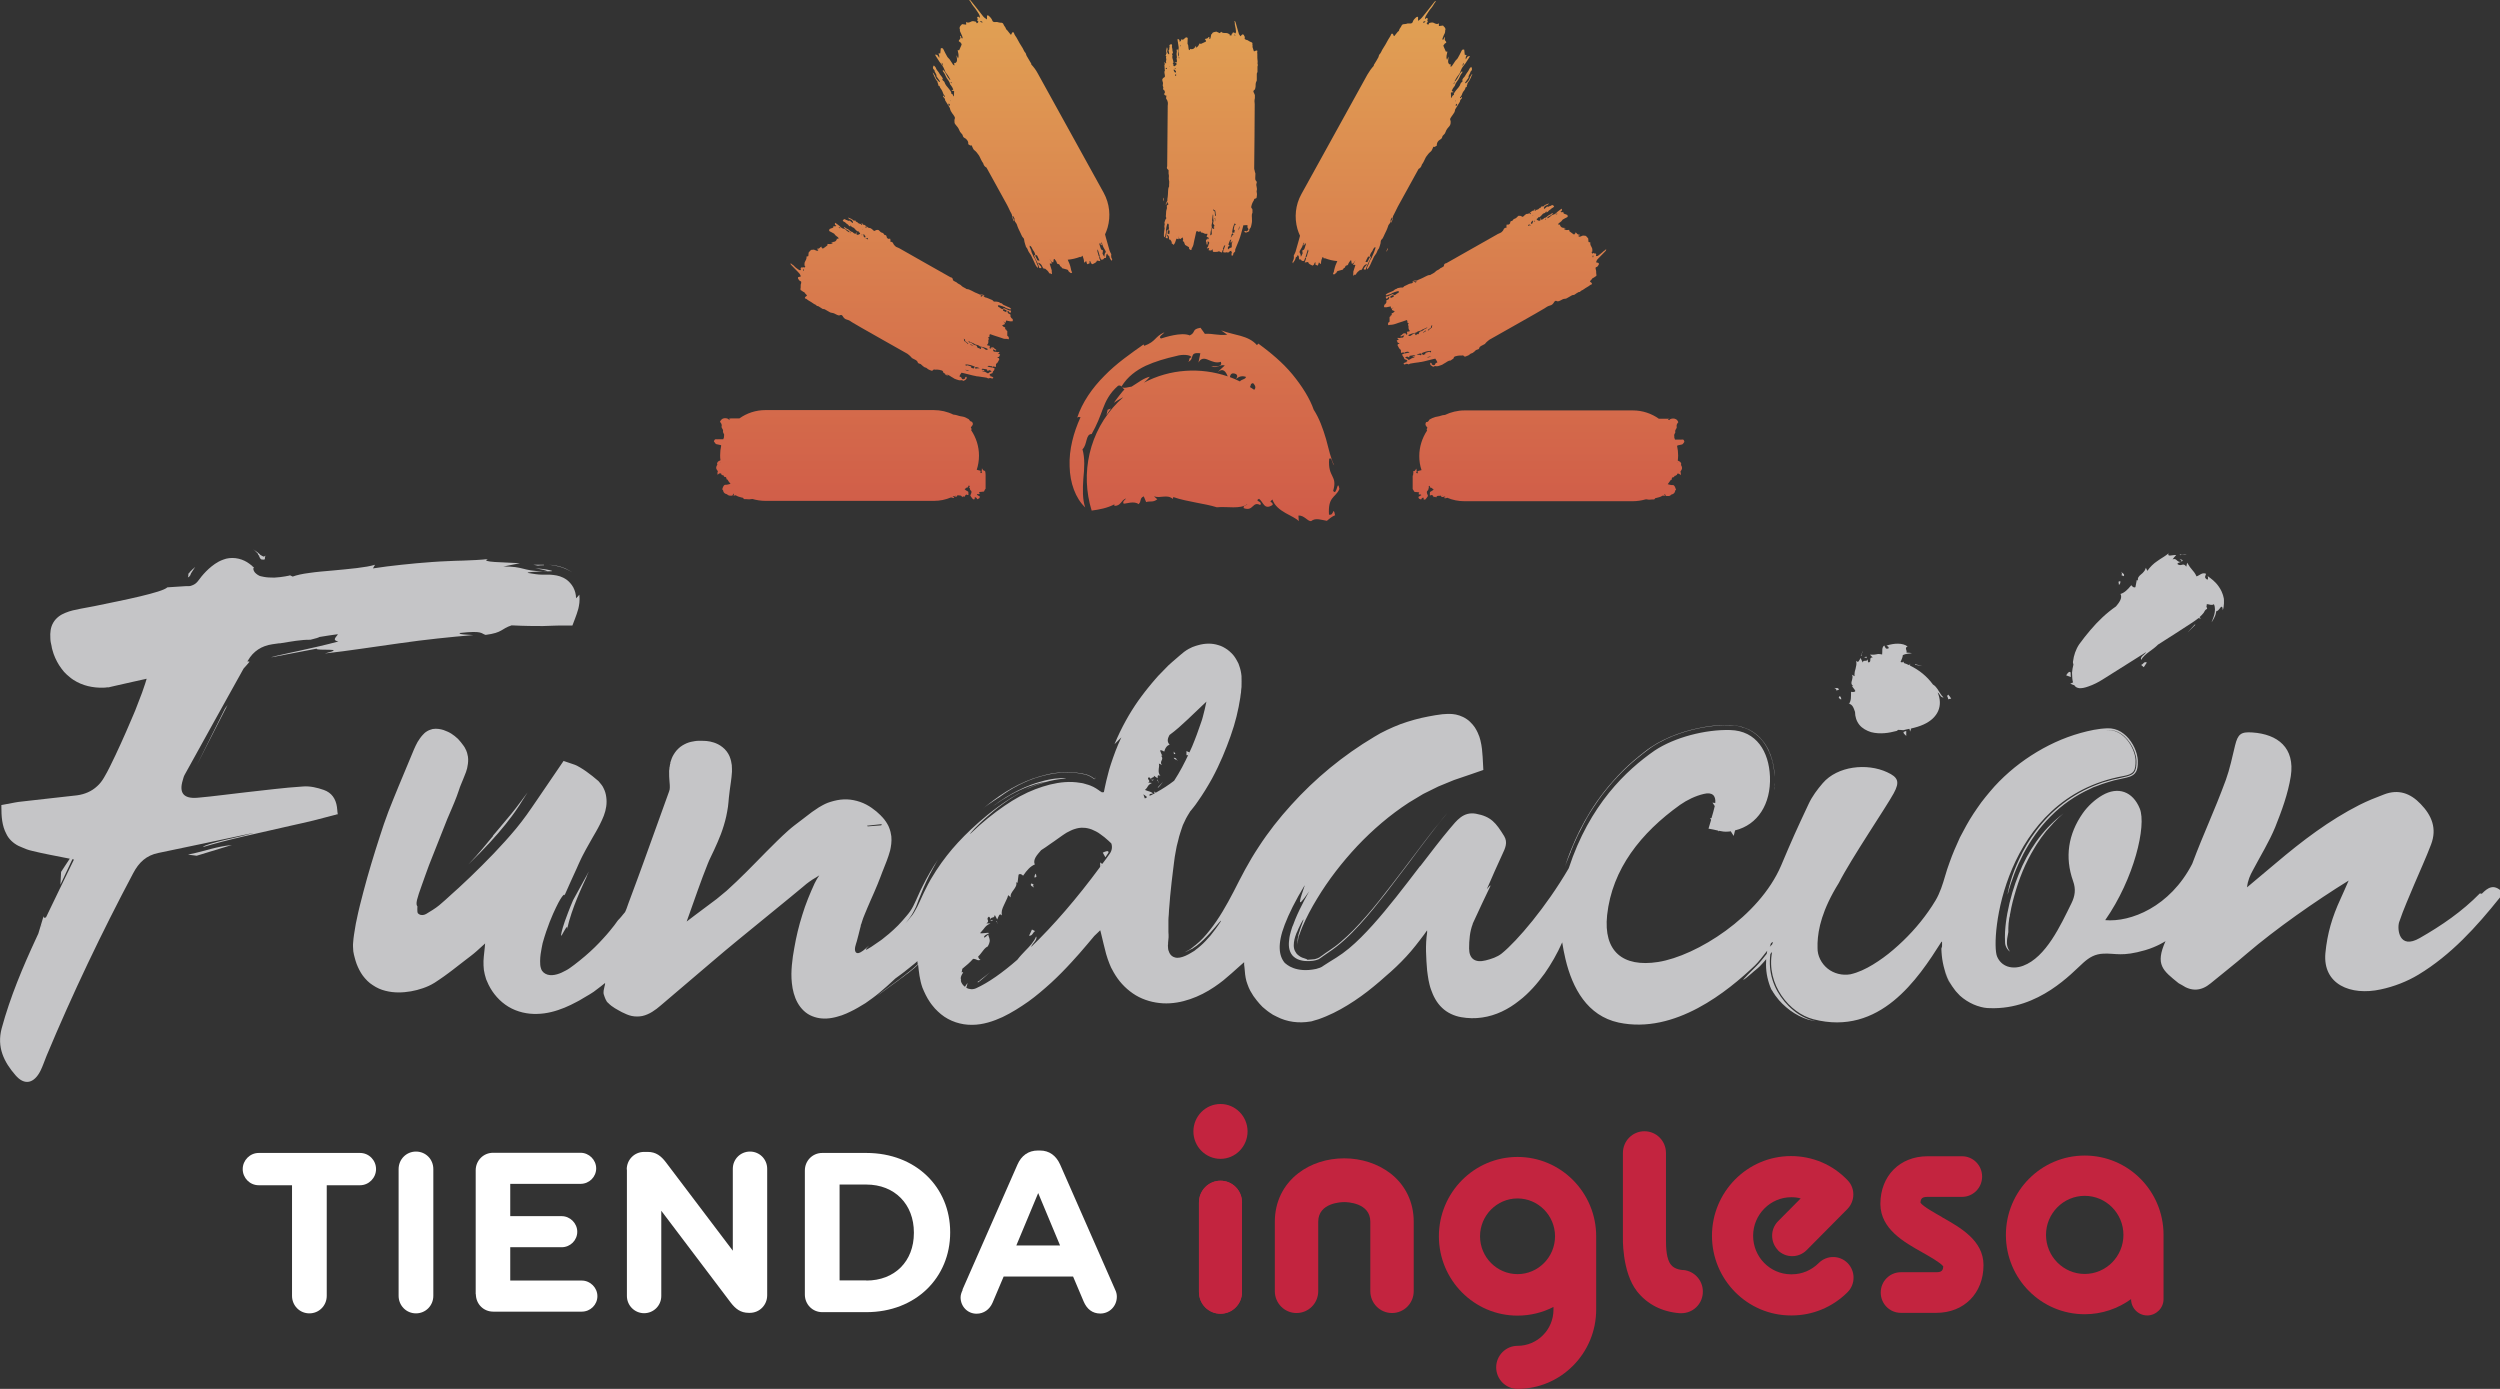 <?xml version="1.0" encoding="UTF-8"?><svg id="b" xmlns="http://www.w3.org/2000/svg" xmlns:xlink="http://www.w3.org/1999/xlink" viewBox="0 0 144 80"><rect x="0" y="0" width="144" height="80" fill="#333333" stroke="none"/><defs><style>.r{fill:url(#j);}.s{fill:url(#g);}.t{fill:url(#m);}.u{fill:url(#h);}.v{fill:url(#i);}.w{fill:url(#q);}.x{fill:url(#o);}.y{fill:url(#p);}.z{fill:url(#k);}.aa{fill:url(#n);}.ab{fill:url(#l);}.ac{fill:url(#f);}.ad{fill:url(#d);}.ae{fill:url(#e);}.af{fill:#c3243f;}.ag{fill:#c5c5c7;}.ah{fill:#fff;}</style><linearGradient id="d" x1="48.93" y1="-2.68" x2="48.93" y2="53.29" gradientUnits="userSpaceOnUse"><stop offset="0" stop-color="#e3a955"/><stop offset="1" stop-color="#c3243f"/></linearGradient><linearGradient id="e" x1="67.05" y1="-2.69" x2="67.05" y2="53.29" xlink:href="#d"/><linearGradient id="f" x1="69.71" y1="-2.68" x2="69.71" y2="53.29" xlink:href="#d"/><linearGradient id="g" x1="86.08" y1="-2.68" x2="86.08" y2="53.29" xlink:href="#d"/><linearGradient id="h" x1="51.96" y1="-2.68" x2="51.96" y2="53.29" xlink:href="#d"/><linearGradient id="i" x1="67.05" y1="-2.69" x2="67.05" y2="53.29" xlink:href="#d"/><linearGradient id="j" x1="58.87" y1="-2.68" x2="58.87" y2="53.29" xlink:href="#d"/><linearGradient id="k" x1="59.38" y1="-2.68" x2="59.38" y2="53.29" xlink:href="#d"/><linearGradient id="l" x1="54.53" y1="-2.69" x2="54.53" y2="53.29" xlink:href="#d"/><linearGradient id="m" x1="89.19" x2="89.19" xlink:href="#d"/><linearGradient id="n" x1="79.68" y1="-2.68" x2="79.68" y2="53.29" xlink:href="#d"/><linearGradient id="o" x1="79.9" y1="-2.68" x2="79.9" y2="53.29" xlink:href="#d"/><linearGradient id="p" x1="69.38" y1="-2.68" x2="69.38" y2="53.29" xlink:href="#d"/><linearGradient id="q" x1="63.87" y1="-2.68" x2="63.87" y2="53.29" xlink:href="#d"/></defs><g id="c"><path class="ag" d="m142.84,51.46c-1.02,1.04-2.2,1.85-3.46,2.57-1.21.7-1.31-.54-1.19-.91.25-.75.58-1.47.88-2.2.32-.76.67-1.51.96-2.28.35-.92.04-1.67-.6-2.33-.59-.62-1.28-.87-2.11-.55-.48.18-.95.37-1.41.6-1.75.89-3.3,2.07-4.8,3.34-.56.47-1.12.94-1.68,1.41.04-.4.18-.7.34-.99.43-.82.93-1.62,1.28-2.47.38-.95.74-1.93.9-2.94.25-1.64-.75-2.42-2.21-2.52-.67-.05-.84.1-1,.75-.16.66-.3,1.34-.53,1.98-.7,1.9-1.23,2.95-1.94,4.84-1.28,2.48-3.55,3.37-5.01,3.24,1.67-2.39,2.39-5.45,1.99-6.43-.4-.98-1.25-1.29-2.16-.76-.43.25-.83.62-1.12,1.03-.84,1.2-1.05,2.53-.56,3.91.17.47.11.86-.09,1.27-.63,1.28-1.47,3.12-2.79,3.61-.62.23-1.25.06-1.5-.54-.38-.92.29-9.12,7.28-10.39.6-.11.71-.28.7-.93-.05-.68-.65-1.72-1.58-1.72-.11,0-.24,0-.4.03.16-.02.33-.04.51-.03.29.01.59.15.83.37.24.22.44.52.57.85.06.17.11.35.12.54,0,.19,0,.38-.07.57-.04.09-.11.18-.2.23-.09.05-.18.08-.28.11-.19.04-.37.08-.56.13-.09.02-.19.04-.28.06l-.28.08-.28.08-.27.1c-.73.27-1.42.66-2.02,1.12-.6.46-1.12,1-1.53,1.55-.42.55-.73,1.1-.97,1.61-.24.51-.41.96-.51,1.32-.06.18-.09.34-.12.46-.03.13-.05.23-.05.3.1-.39.23-.79.38-1.18.15-.4.33-.78.53-1.17.41-.77.92-1.51,1.57-2.16.64-.65,1.42-1.2,2.29-1.59l.16-.08.17-.06c.11-.04.22-.09.34-.13.23-.08.46-.14.69-.21.24-.05.48-.11.72-.16.13-.03.26-.07.39-.16.13-.09.21-.25.23-.39.03-.14.03-.27.03-.4,0-.13-.03-.27-.06-.4-.07-.26-.18-.5-.34-.73-.15-.22-.35-.42-.58-.56-.23-.14-.5-.21-.77-.2-.13,0-.27.02-.4.03-.13.02-.26.04-.39.06-.26.05-.51.11-.76.18-.5.14-.99.32-1.47.54-.95.44-1.85,1.02-2.64,1.71-.4.35-.77.72-1.11,1.13-.18.2-.33.41-.5.62-.15.22-.31.43-.45.65-.29.44-.54.91-.78,1.37-.22.48-.43.96-.6,1.45-.19.49-.3,1-.48,1.48-.09.24-.19.47-.32.69-.06.11-.14.21-.2.32-.07.11-.14.21-.21.31-.58.83-1.27,1.57-2.02,2.21-.37.32-.77.61-1.18.86-.41.25-.85.46-1.3.56-.46.08-.95-.04-1.31-.33-.36-.29-.59-.74-.58-1.19,0-.09,0-.19,0-.28.03-.8.26-1.91,1.23-3.47.7-1.38,2.75-4.4,3.16-5.16.36-.66.25-.92-.38-1.21-1.16-.54-2.86-.36-3.71.63-.31.36-.61.76-.81,1.19-.7,1.49-.95,2.04-1.59,3.56-1.26,2.94-4.87,5.2-7.08,5.55-2.04.32-3.16-.61-2.94-2.7.29-2.66,1.95-4.74,4.2-6.35.4-.28.89-.52,1.37-.63.48-.12.7.09.66.52-.05,0-.1-.01-.16-.02l.13.2c-.05.23-.12.46-.19.7-.03,0-.05,0-.08,0l.06.09c-.05.16-.1.32-.15.51.19.03.37.07.54.11l.04.06s0-.03,0-.05c.19.04.37.07.55.05.05,0,.1-.01.15-.02l.17.27c.02-.1.05-.2.08-.32,1.3-.32,2.07-1.51,2.01-3.1-.06-1.43-.77-2.64-2.29-2.68-1.41-.04-3.19.41-4.35,1.18-1.64,1.14-3.75,3.12-4.95,6.78-1.3,2.23-2.98,4.2-3.86,4.91-.26.21-.61.32-.93.4-.6.15-.95-.09-.95-.69,0-.47.04-.98.21-1.41,0,0,0-.02,0-.02.38-.84.73-1.56,1.02-2.17,0-.07-.06.02-.15.12-.02.02-.04.05-.06.07.31-.72.63-1.44.89-2,.17-.36.33-.69.11-1.06-.47-.76-.75-1.13-1.63-1.29-.73-.13-1.11.4-1.51.87-.49.58-1.07,1.34-1.7,2.16,0-.01,0-.02.01-.03-.97,1.27-1.85,2.42-2.74,3.41-.45.5-.9.96-1.37,1.35-.24.2-.48.37-.73.53-.25.16-.51.31-.73.46-.13.11-.29.15-.43.19-.14.03-.28.05-.41.06-.26.02-.48,0-.66-.04-.37-.08-.57-.23-.68-.32-.02-.02-.04-.04-.06-.05-.33-.39-.44-1.06,0-2.2.23-.61.62-1.4,1.15-2.27,0,.03-.02.08-.04.14-.07.23-.22.61-.23.77-.01.16.08.08.53-.56-.1.17-.19.35-.29.53-.09.18-.18.36-.27.54-.09.18-.17.37-.25.56-.04.09-.07.19-.11.29l-.06.14s-.03.09-.04.13l-.04.13-.03.12c-.02.08-.04.15-.05.23-.02.16-.04.31-.03.47.01.16.05.31.13.45.08.14.21.24.35.31.28.13.61.14.91.1.08-.01.15-.03.22-.05.07-.02.14-.05.2-.1l.18-.13.26-.18c.7-.46,1.27-1.01,1.82-1.61.55-.6,1.05-1.23,1.52-1.83.47-.61.91-1.2,1.33-1.75.41-.55.79-1.07,1.15-1.53.18-.23.34-.45.51-.66.08-.1.16-.2.23-.29.05-.06.1-.12.15-.18.05-.06.1-.12.15-.18,0,0-.05.05-.13.15-.04.05-.09.11-.15.18-.04.05-.09.11-.14.18-.23.27-.53.66-.89,1.13-.72.94-1.65,2.2-2.61,3.4-.48.6-.98,1.18-1.47,1.68-.25.25-.48.47-.73.68-.24.21-.47.37-.71.53-.12.08-.23.15-.33.23-.07.05-.14.1-.2.14-.06.04-.14.06-.2.08-.06.02-.12.03-.18.03-.11.01-.2.02-.26.02-.06,0-.09,0-.09,0,.07-.01.03-.03-.07-.06-.1-.03-.26-.07-.41-.2-.08-.06-.14-.14-.19-.24-.05-.1-.07-.21-.07-.33,0-.23.06-.45.13-.63.01-.04.04-.11.07-.16.02-.06.04-.11.07-.17.06-.12.11-.22.15-.31.09-.17.15-.25.14-.21,0,.04-.07.2-.18.52-.01.04-.03.09-.04.13-.01.04-.02.08-.04.12-.03.1-.04.14-.05.21-.03.13-.05.29-.01.48-.02-.14,0-.29.03-.43,0-.04.02-.07.03-.1l.02-.05.03-.08c.02-.06.03-.1.06-.17l.08-.2c.23-.54.52-1.09.85-1.63.65-1.08,1.44-2.1,2.32-3.04.89-.94,1.88-1.79,2.97-2.5.28-.17.55-.33.83-.5.29-.14.58-.29.87-.43.3-.12.6-.25.9-.37l.97-.33.72-.25-.04-.75c-.02-.3-.04-.6-.13-.96l-.04-.14-.02-.07-.03-.07-.06-.15s-.05-.11-.08-.16c-.05-.1-.13-.22-.22-.32-.1-.11-.2-.22-.34-.31-.26-.18-.57-.27-.81-.29-.24-.02-.43,0-.59.01-.28.03-.54.08-.81.13-.54.1-1.07.25-1.6.44-.26.1-.52.21-.77.33-.13.06-.25.13-.38.19-.12.07-.25.14-.36.21-1.8,1.07-3.42,2.41-4.79,3.93-.69.76-1.32,1.56-1.87,2.41-.28.42-.54.86-.78,1.3-.24.44-.45.86-.66,1.27-.42.81-.86,1.58-1.37,2.22-.25.32-.52.62-.81.85-.07.06-.14.1-.2.16-.04.03-.06.04-.08.06l-.07.05c-.1.06-.2.12-.3.17.1-.04.2-.09.31-.15l.08-.04.04-.02h.02s.03-.03.03-.03c.07-.05.14-.1.21-.14.29-.22.55-.49.77-.73.11-.12.2-.23.29-.33.08-.1.15-.18.21-.25.11-.13.16-.18.13-.1-.2.31-.4.57-.59.81-.2.23-.39.44-.58.6-.05.04-.09.08-.14.12-.04.03-.09.07-.13.1l-.06.05-.03.02-.03.02s-.07.04-.1.06c-.13.08-.25.15-.37.2-.23.1-.44.15-.61.1-.17-.04-.27-.16-.32-.26-.05-.11-.08-.2-.08-.28,0-.08-.02-.15,0-.22,0-.07,0-.13.01-.19,0-.07.02-.14.02-.22,0-.09,0-.2-.01-.3,0-.09,0-.22,0-.33,0-.12,0-.23,0-.34,0-.11.01-.21.02-.32,0-.2.03-.39.04-.57.01-.18.03-.34.04-.5.06-.61.11-1.05.16-1.44.02-.19.05-.37.07-.56.02-.18.05-.37.09-.57.02-.1.04-.21.06-.32.03-.11.06-.23.09-.35.03-.13.06-.26.11-.4.05-.14.09-.29.15-.45.06-.13.12-.25.18-.38.06-.12.14-.24.2-.34l.04-.07s.04-.05.06-.07c.03-.04.08-.1.12-.15.09-.11.17-.22.25-.34.32-.45.59-.9.83-1.33.47-.87.8-1.69,1.07-2.45.28-.78.45-1.51.56-2.22.01-.09.02-.19.04-.29,0-.1.02-.21.03-.32,0-.21.01-.42,0-.63-.02-.2-.06-.4-.13-.59-.02-.05-.03-.09-.05-.14l-.07-.13c-.04-.09-.1-.17-.15-.25-.05-.08-.12-.15-.19-.22-.07-.07-.14-.13-.22-.19-.16-.11-.33-.21-.52-.26-.37-.12-.77-.11-1.16,0-.05.01-.1.03-.14.04l-.14.05c-.1.03-.18.09-.28.13-.09.05-.18.11-.26.17-.08.06-.15.13-.23.19-.29.26-.64.53-.87.79-.13.13-.26.26-.39.4-.13.14-.25.29-.38.44-.13.15-.25.31-.38.47-.12.17-.26.33-.38.51-.5.71-.97,1.54-1.38,2.52,0,0,.02-.03.06-.06.04-.04.09-.09.14-.14.1-.1.2-.2.2-.2-.26.54-.44,1.05-.6,1.53-.03.11-.07.22-.1.32-.02.08-.04.15-.06.23-.04.15-.08.29-.11.43-.03.14-.06.28-.09.41-.01.07-.03.13-.04.2,0,.01,0,.04-.02.04h-.05s-.03.02-.05.01l-.04-.03c-.05-.03-.11-.06-.15-.1-.05-.04-.1-.07-.15-.1-.1-.06-.21-.12-.32-.16-.08-.03-.16-.06-.25-.08l-.06-.02s-.03,0-.07-.02c-.07-.02-.14-.03-.22-.04-.29-.05-.58-.06-.87-.04-.29.02-.57.07-.86.14-.28.07-.56.16-.85.27-.58.22-1.17.54-1.78.96-.61.42-1.26.93-1.94,1.59-.07.05-.02-.02.12-.17.07-.08.16-.18.28-.29.11-.12.25-.24.4-.38.3-.27.66-.58,1.08-.88.41-.3.87-.58,1.33-.81-.67.32-1.19.67-1.63.99-.44.32-.8.62-1.12.9-.63.56-1.09,1.03-1.52,1.53-.42.5-.81,1.02-1.24,1.75-.1.18-.21.38-.31.59-.05.11-.11.21-.16.33-.05.11-.1.23-.16.35-.09.21-.2.42-.32.62-.03.05-.06.09-.09.14-.04.05-.08.11-.13.16-.08.11-.18.22-.28.34,0,0,.04-.05.1-.13.07-.08.15-.21.25-.35.03-.04.04-.06.06-.1.02-.03.04-.07.06-.11.04-.08.08-.17.13-.26.04-.1.08-.2.12-.31.02-.06.04-.12.07-.18l.08-.2c.2-.52.45-1.04.65-1.41.2-.38.35-.62.35-.62-.32.47-.63,1-.9,1.55-.07.14-.14.28-.2.42l-.18.4c-.1.23-.21.44-.32.6-.04.07-.14.18-.21.27-.08.1-.16.19-.24.28-.08.09-.17.18-.25.27-.09.08-.17.17-.26.25-.09.08-.18.16-.27.24-.09.07-.19.16-.26.21-.04.03-.07.06-.11.09-.03.02-.05.04-.08.06-.04.03-.08.06-.13.09-.33.24-.59.4-.69.45-.11.05-.06-.03.13-.23-.15.12-.29.28-.49.39-.05.02-.1.05-.16.05-.06,0-.11-.03-.13-.07-.05-.09-.04-.19-.02-.3.02-.1.06-.2.09-.31.03-.11.06-.22.09-.34.03-.12.06-.24.09-.36.02-.06.03-.13.05-.19v-.05s.03-.06.03-.06c.02-.05.03-.1.05-.16.02-.06.04-.12.06-.18l.08-.2c.06-.14.12-.28.17-.41.12-.29.25-.57.38-.87.13-.3.26-.61.38-.93l.09-.24.08-.2c.06-.15.12-.31.18-.46.06-.17.13-.35.19-.58.05-.23.1-.5.07-.82-.02-.16-.06-.33-.12-.48-.03-.08-.06-.15-.11-.23-.05-.08-.1-.17-.16-.24-.02-.02-.02-.03-.03-.04l-.02-.02-.04-.05-.02-.02-.05-.06h-.01s-.06-.07-.06-.07c-.07-.07-.16-.15-.24-.22-.17-.14-.36-.28-.59-.4-.23-.12-.47-.2-.72-.25-.25-.05-.51-.06-.76-.03-.25.03-.51.1-.73.18-.1.04-.19.08-.28.13-.08.04-.16.09-.23.13-.14.09-.27.18-.4.27-.24.18-.47.36-.68.52-.17.13-.47.35-.69.55-.22.2-.44.4-.64.6-.82.8-1.56,1.6-2.33,2.33-.19.18-.38.36-.57.53-.2.17-.37.31-.58.48-.42.32-.85.64-1.27.95-.16.12-.31.23-.46.35.05-.13.09-.25.14-.39.16-.44.32-.91.5-1.41.18-.5.37-1.02.58-1.54.03-.06.05-.12.08-.19.03-.06.05-.11.08-.17.07-.14.13-.28.2-.42.13-.29.27-.59.39-.91.12-.32.23-.67.31-1.03.04-.18.07-.37.1-.55.01-.09.02-.19.03-.28l.02-.23c.03-.29.07-.59.12-.93.02-.17.05-.36.06-.58,0-.11,0-.24-.01-.38-.02-.15-.05-.31-.13-.51-.08-.19-.23-.39-.4-.52-.17-.14-.35-.22-.5-.27-.31-.1-.53-.1-.77-.1h-.14c-.07,0-.13.01-.2.02-.14.02-.29.05-.46.12-.16.07-.34.17-.48.31-.15.14-.25.3-.33.45-.04.08-.06.14-.09.23-.01.04-.03.09-.04.12v.06s-.02.04-.02.04v.03s-.01.05-.01.05c0,.03-.01.07-.02.1,0,.06-.01.13-.02.19,0,.24,0,.44.02.6.01.16.03.31.02.36,0,.08-.01.16-.04.23-.53,1.47-1.03,2.87-1.47,4.08-.22.6-.42,1.16-.61,1.66-.09.25-.18.48-.26.7-.04.11-.08.21-.11.31-.01.03-.03.07-.04.1-.02.04-.03.07-.05.11,0,0-.02.03-.06.07-.04.04-.08.1-.13.16-.05.06-.1.12-.14.16-.04.04-.07.07-.07.07,0,0-.02.03-.06.08-.04.05-.09.13-.16.22-.15.19-.36.46-.65.77-.28.31-.63.66-1.03,1-.2.17-.41.34-.62.5l-.15.11-.11.08c-.07.05-.15.1-.23.14-.16.09-.33.17-.51.22-.18.05-.37.07-.54.02-.17-.05-.32-.17-.37-.33-.06-.15-.06-.31-.06-.45,0-.29.05-.54.08-.71.02-.09.03-.15.04-.21.02-.06.02-.1.02-.1.28-1,.57-1.64.77-2.06.2-.42.33-.61.4-.69.15-.17.08.1.12-.07.22-.51.46-1.02.69-1.53.06-.13.11-.26.17-.38l.08-.17c.03-.05.05-.11.08-.16.11-.22.24-.45.37-.68.13-.24.27-.47.4-.7l.1-.18.12-.23c.09-.17.16-.34.23-.51.13-.34.19-.71.14-1.06-.02-.18-.07-.35-.15-.51-.07-.17-.19-.28-.3-.42-.23-.2-.47-.39-.71-.56-.13-.09-.22-.15-.34-.22-.12-.07-.23-.14-.43-.2l-.53-.18-.32.47c-.42.61-.82,1.21-1.22,1.79-.2.29-.4.59-.59.85-.19.27-.39.52-.6.78-.84,1.01-1.74,1.92-2.63,2.78-.23.21-.45.42-.67.63-.13.12-.27.24-.4.36-.25.23-.49.45-.73.65-.24.2-.51.35-.75.5-.12.07-.28.1-.41.02-.03-.02-.06-.04-.08-.07-.01-.04-.02-.07-.02-.11,0-.08-.01-.15,0-.23,0-.02,0-.04,0-.05-.05-.04-.07-.17-.02-.37.05-.2.14-.48.27-.83.07-.18.14-.38.21-.59.04-.11.08-.22.12-.33.03-.07.05-.14.08-.22.04-.09.07-.18.11-.28.29-.74.61-1.55.95-2.4.17-.41.37-.84.55-1.32.04-.12.09-.25.13-.37l.05-.15s.04-.1.06-.15c.08-.21.19-.44.29-.72.05-.14.09-.29.11-.47.02-.17.03-.37-.03-.56,0-.05-.03-.1-.04-.14-.02-.05-.03-.1-.06-.14-.04-.09-.08-.16-.13-.22-.09-.13-.2-.26-.31-.38-.12-.11-.25-.22-.38-.3-.14-.09-.29-.15-.45-.21-.16-.05-.38-.1-.63-.06-.12.03-.25.08-.34.14-.1.06-.18.14-.24.21-.13.14-.21.28-.29.4-.08.14-.14.28-.2.41l-.15.36-.15.36c-.2.48-.4.96-.6,1.44-.2.48-.39.96-.58,1.44-.18.48-.35.97-.5,1.45-.34,1.05-.66,2.1-.94,3.17-.14.53-.28,1.07-.39,1.62-.03.14-.06.27-.08.42-.02.14-.05.28-.07.43-.02.14-.04.29-.05.45-.02.15,0,.34.01.51.03.14.04.24.08.36l.05.18.06.18c.09.23.2.46.36.68.16.21.35.41.58.55.22.15.47.26.72.32.5.13,1,.11,1.47.03.23-.04.46-.1.69-.18.23-.08.44-.17.68-.32.18-.12.35-.23.53-.36l.26-.19.24-.18.36-.28.35-.27c.23-.18.47-.35.69-.55l.33-.3.08-.07.04-.04.02-.02s0,.02,0,.02l-.02.22c-.03.34-.09.68-.07,1.03l.02.26.05.25c.02.08.05.16.07.25,0,.02.02.05.03.08l.04.09.08.18c.25.51.65.97,1.15,1.27.5.3,1.09.43,1.65.41.56-.01,1.09-.16,1.58-.36.24-.1.47-.21.69-.33l.17-.09.15-.09.22-.13c.15-.09.3-.17.44-.27.14-.1.27-.2.41-.31l.2-.16.05-.04s0,.04,0,.06c0,.04-.02.08-.03.13-.03.16-.1.34-.03.51.03.08.05.16.09.24.02.04.04.08.06.11.01.02.02.04.04.05.01.02.02.03.06.06.22.23.51.37.78.52.19.09.37.18.57.22.2.04.41.04.61,0,.4-.09.75-.34,1.06-.61l1.48-1.26,1.48-1.26c.49-.42.98-.83,1.48-1.24l3.01-2.46.75-.62.19-.16s.1-.08.16-.12c.12-.09.25-.17.39-.25.06-.04.13-.08.19-.12-.09.13-.18.27-.27.46-.27.59-.52,1.19-.71,1.82-.2.63-.35,1.26-.46,1.9-.06.31-.11.65-.14.99-.03.34-.04.67,0,1.04.04.39.14.79.33,1.13.19.34.48.63.84.77.36.15.76.17,1.14.1.19-.03.38-.09.57-.15.18-.07.34-.13.49-.21.3-.14.59-.32.87-.49.27-.19.54-.38.79-.59.33-.27.63-.55.93-.83.1-.07.2-.15.3-.22l.16-.12.08-.06.06-.05c.08-.06.16-.12.24-.19l.11-.09.1-.08c.07-.06.15-.12.22-.19,0,.06.01.12.02.18-.09.08-.19.17-.28.25-.08.07-.16.13-.23.19-.04.03-.08.06-.12.09-.05.04-.1.08-.15.12-.21.16-.41.32-.6.45-.38.28-.72.52-.97.73.2-.15.4-.3.6-.44.2-.15.4-.29.61-.44.1-.08.2-.16.31-.23l.15-.12.07-.05.06-.04c.07-.06.15-.12.22-.18l.06-.05.05-.04.09-.08c.05-.04.1-.09.15-.14.02.21.05.42.08.64.04.22.08.44.17.69.12.29.25.57.43.83l.07.1.07.09c.05.06.1.12.15.18.11.11.22.23.35.33.5.41,1.16.62,1.79.61.63,0,1.24-.21,1.76-.45.52-.25,1.01-.56,1.48-.89.46-.33.89-.7,1.31-1.08.21-.19.41-.39.61-.59l.29-.3.28-.3c.31-.33.59-.66.88-1l.43-.51c.08-.08.16-.16.24-.23l.06-.06s.05-.06.05-.01l.04.16c.1.39.18.79.29,1.18.06.2.12.39.2.58l.06.14.03.07.05.09c.07.12.12.24.2.35.29.46.69.86,1.17,1.15.47.28,1.02.43,1.56.46.54.03,1.08-.07,1.57-.24.5-.17.96-.41,1.39-.7.11-.08.19-.13.27-.19.08-.06.17-.13.25-.19.16-.13.32-.27.48-.41l.47-.42.24-.21s.01-.01.01,0v.02s0,.04,0,.04v.08s.02.16.02.16c.02.26.04.52.11.78.08.25.17.5.32.72l.06.1s.04.07.07.1l.15.2c.05.07.11.12.16.19.06.06.11.12.17.18.13.1.25.22.39.31.07.05.14.09.21.14l.22.11c.59.31,1.28.39,1.92.28.08,0,.16-.04.24-.06l.24-.07c.15-.05.29-.11.44-.17.29-.12.57-.26.84-.41.54-.3,1.06-.65,1.54-1.02.24-.19.48-.38.71-.58l.34-.3.31-.27c.4-.36.79-.75,1.15-1.17.18-.21.35-.43.52-.65l.25-.33.12-.17.03-.04v-.02s.01.03.01.03v.1c-.11.72-.06,1.46,0,2.19.02.18.05.36.08.55l.06.27c.02.09.05.18.08.27.13.38.33.77.64,1.06.3.29.7.47,1.1.54.4.07.8.08,1.2.02.8-.11,1.53-.48,2.14-.97.28-.21.54-.46.79-.73.24-.26.46-.54.68-.84.37-.53.72-1.13,1.01-1.79.05.31.11.64.19.97,0,0,0,0,0,0,.4,1.68,1.26,3.26,3.06,3.65,3.26.69,6.3-1.82,7.85-3.29.18-.17.47-.54.71-.85-.01.06-.02.12-.03.18l-.04.05c-.18.23-.36.46-.57.67-.8.79-.89.92-.56.66.08-.07.19-.16.32-.27.06-.06.14-.12.21-.18.04-.03.08-.07.12-.1.04-.04.09-.08.13-.12.12-.12.24-.26.36-.4,0,.1-.01.21-.01.32,0,.48.11.97.3,1.41,0,0,0,.01.02.03.01.02.03.05.06.09.02.04.05.09.09.14.03.06.07.11.12.17.18.26.48.55.8.79.33.24.69.42.98.51.14.05.27.06.35.09.08.01.13.02.13.02-.47-.1-.91-.32-1.28-.63-.37-.3-.68-.68-.92-1.1-.23-.42-.38-.89-.42-1.38-.02-.25-.01-.51.02-.76.03-.04.07-.08.1-.12-.36,1.89,1.02,3.53,2.38,3.88,3.83.99,6.03-2.34,7.36-4.44.01-.01.02-.02.03-.03h.02s0,.02,0,.03c0,.07,0,.13,0,.18,0,.1-.01.17-.02.18,0,0,0,0-.01-.03,0-.01,0-.03,0-.05,0-.05-.02.02-.04.05l.03-.05h0s0-.02,0-.02h0s0,.03,0,.03v.1s.01.19.01.19c0,.13.03.26.04.39.08.53.25,1.09.58,1.58.04.06.09.12.13.18.05.06.09.13.15.18l.16.17.18.15c.25.19.53.34.82.44.01,0,.03,0,.04.01.23.08.46.12.7.12,2.82.09,4.71-2.03,5.37-2.62.35-.31.67-.5,1.16-.52.71-.03,1.06.19,2.4-.2.69-.2,1.17-.52,1.17-.52-.61,1.37-.15,1.69.75,2.42.05.04.12.06.18.1.57.39,1.13.36,1.67-.09.69-.57,1.39-1.11,2.07-1.7,1.67-1.43,3.97-3.04,5.88-4.22-.2.45-.33.76-.47,1.06-.48,1.04-.76,1.98-.87,3.12-.16,1.8,1.45,2.47,3.19,2.09.75-.16,1.51-.45,2.17-.85,1.87-1.13,3.33-2.74,4.69-4.44.07-.09.09-.24.12-.34-.47-.46-.81-.24-1.16.12Zm-79.34-1.7c-.06-.02-.11-.05-.13-.1v.24s0,.02,0,.03c-1.33,1.81-2.7,3.39-3.98,4.62.06-.2.4-.43.29-.61-.11.29-.38.58-.62.82-.16.17-.32.33-.46.52-.87.76-1.67,1.32-2.37,1.64-.19.09-.4.07-.57-.02,0-.04.03-.1.04-.15.01-.05.03-.09.03-.13-.03.04-.07.1-.12.17-.01.02-.02.03-.03.05-.12-.09-.21-.21-.24-.36l.02-.02c-.04-.12-.04-.21.12-.45-.02-.02-.05-.02-.08,0,0,0,0,0-.01,0,.01-.07.03-.14.04-.21,0,0,0,0,0,0,.02-.02.04-.04.06-.05.17-.14.37-.3.56-.52.1,0,.16.03.21.05.05.03.13.05.22,0,0,0-.08-.03-.1-.08-.03-.05-.04-.1-.04-.1.1-.09.2-.24.29-.35.09-.12.18-.2.26-.23.09-.15.11-.25.12-.33,0-.08-.02-.14-.04-.2-.02-.05-.04-.1-.05-.16-.07.06-.12.13-.23.18-.05-.12.16-.19.29-.26-.08-.06-.36.04-.53,0,.17-.18.22-.26.28-.33.06-.07.13-.15.32-.23h-.24c.13-.08.11-.13.09-.19-.02-.06-.05-.13.06-.2.05.01.07.1.1.16,0-.08.06-.1.11-.11.05,0,.12-.04.13-.15,0,0,.04.07.07.13.03.07.07.13.07.13.07-.14.12-.41.27-.23-.02-.1-.02-.19,0-.29.02-.1.07-.2.11-.29.05-.1.09-.2.14-.3.05-.1.09-.19.11-.29l.15.13c-.09-.3.42-.56.31-.87l.08.03.06-.47c.13-.12.31.12.26.06.11-.16.22-.3.33-.41.11-.11.23-.19.35-.24-.07-.12-.04-.26.04-.41.08-.14.21-.28.32-.41.17-.11.34-.22.5-.34.17-.12.34-.23.5-.35.09-.06.16-.11.24-.17.08-.06.16-.1.23-.15.16-.08.32-.17.47-.21.15-.05.32-.08.48-.07.17,0,.34.04.5.1.16.07.34.15.49.27.16.11.31.23.46.37.04.05.11.09.17.16.07.19.04.41-.08.58-.14.2-.28.4-.43.59Zm-.04.06s-.02.03-.03.05v-.03s.02,0,.03-.01Zm3.91-7.49c.37-.27.7-.57,1.05-.9.36-.34.71-.68,1.05-1,0,0,.01-.01.02-.02-.06.3-.13.6-.21.89-.03.11-.06.22-.1.32l-.12.34c-.08.23-.16.46-.25.68-.09.24-.19.47-.3.7l-.17-.08v.24c.15.02.09-.07.16-.14-.26.57-.55,1.12-.87,1.61-.31.24-.66.47-1.06.69-.04-.03-.08-.06-.11-.07,0,.02.03.06.06.1-.08.04-.15.08-.23.12,0,0,0,0,0-.01-.02.01-.04.03-.07.04-.05-.14.1-.11.19-.13-.08-.12-.3-.13-.46-.21.22-.2.11-.26.4-.4l-.22-.03c.21-.1-.12-.18.04-.3.05,0,.09.07.14.12-.05-.14.21-.07.15-.21l.22.15c0-.1-.03-.24.16-.14-.1-.11-.11-.23-.1-.35,0-.12.05-.23.01-.36l.18.08c-.09-.09-.06-.18-.02-.26.04-.08.07-.17-.04-.28l.08.02s-.04-.08-.07-.15c-.03-.08-.06-.16-.06-.16.07-.07.3.11.24.06.03-.1.06-.19.12-.26.05-.07.11-.11.19-.14-.19-.19-.09-.4,0-.57Zm-1.51,3.42l.19.14s0,.03,0,.05c-.04.02-.07.04-.11.05-.03-.07-.05-.16-.08-.24Zm-15.07,1.72l-.03.07-.78.06s-.02-.03-.04-.04l.85-.09Zm51.22,6.98l-.07.09c.02-.07.04-.13.06-.19.03-.04.06-.06.08-.08h0s0,0,0,0c.02-.01.03-.02.03,0,0,0,0,.01,0,.02,0,0,0,0,0-.01,0,0,0,0,0,.01-.01.03-.02.07-.03.1-.02.02-.03.04-.05.06Zm10.28,2.13c-.05-.07-.07-.13-.09-.17-.02-.04-.03-.06-.03-.06-.07-.17-.13-.32-.17-.48.12.38.28.71.47.99,0-.01-.02-.02-.02-.03-.06-.09-.11-.18-.16-.25Z"/><path class="ag" d="m66.45,44.88s-.08.06-.13.04c.05.05.09.07.13-.04Z"/><path class="ag" d="m66.32,44.92s-.02-.02-.03-.03c0,0,0,.02,0,.03,0,0,.01,0,.02,0Z"/><path class="ag" d="m66.68,45.36h.04s.07-.07.14-.16c.03-.04.07-.09.09-.12.02-.04.04-.06.04-.06,0,0-.07.1-.15.17l-.16.17Z"/><path class="ag" d="m66.67,44.91l-.03.02c.09.06.04.11.1.17l-.06-.19Z"/><path class="ag" d="m67.61,43.64c0,.1.16.11.25.19-.27-.22.06-.09-.25-.19Z"/><path class="ag" d="m67.61,43.29s-.01.09.01.14c.17.03.02-.07-.01-.14Z"/><path class="ag" d="m63.52,49.11l.15.27.18-.27c.02-.15-.17-.07-.33,0Z"/><path class="ag" d="m57.2,52.98c-.05.02-.1.05-.15.03.03.06.08.07.15-.03Z"/><path class="ag" d="m57.06,53.01s-.01-.02-.02-.04c0,.01,0,.02,0,.03,0,0,.01,0,.02,0Z"/><path class="ag" d="m59.36,53.72c-.04.09-.09.18-.09.18.22,0,.18-.15.35-.27l-.18-.09s-.04.09-.08.18Z"/><path class="ag" d="m56.45,56.47c-.07.05-.13.07-.13.07v.05s.02,0,.04-.02c.02-.02.05-.04.09-.07.07-.06.16-.13.25-.21.18-.15.33-.3.33-.3,0,0-.16.15-.34.28-.09.07-.18.14-.25.19Z"/><path class="ag" d="m57.38,53.06c.08.07.02.1.07.14,0,0-.04-.15-.04-.15h-.04Z"/><path class="ag" d="m59.57,51.15c-.19-.32.15-.16-.18-.26-.07.18.13.15.18.26Z"/><path class="ag" d="m59.58,50.54c.2,0,.08-.12.09-.22-.08.07-.08.15-.09.22Z"/><polygon class="ag" points="102.07 54.27 102.07 54.27 102.07 54.27 102.07 54.27 102.07 54.27 102.07 54.27"/><path class="ag" d="m102.06,54.27s.01,0,.01,0c0,0,0,0-.01,0Z"/><polygon class="ag" points="102.07 54.27 102.07 54.27 102.07 54.26 102.07 54.27"/><path class="ag" d="m102.06,54.27s0,0,0,0c0,0,0,0,0,0Z"/><path class="ag" d="m61.28,44.82c-.19,0-.66,0-1.36.21-.7.19-1.68.61-2.75,1.42.32-.23.68-.46,1.03-.66.36-.2.71-.36,1.02-.48.62-.23,1.05-.29.92-.24.44-.13.84-.19,1.06-.21.22-.02.28-.03.08-.04Z"/><path class="ag" d="m60.14,45.06c-.34.1-.7.23-1.11.43.34-.15.63-.27,1.04-.39.11-.03.04-.02.07-.04Z"/><path class="ag" d="m115.75,52.84s.01-.07.02-.11c0-.04,0-.07.02-.12.02-.1.04-.21.06-.32.05-.22.1-.45.17-.68.13-.47.29-.96.49-1.44.2-.48.44-.94.69-1.35.12-.21.26-.39.38-.58.07-.09.13-.17.19-.25.06-.08.12-.16.19-.23.25-.29.47-.52.63-.67.17-.15.26-.23.26-.23-.66.5-1.16,1.05-1.57,1.63-.41.58-.73,1.19-1,1.86-.27.67-.5,1.41-.66,2.27-.03.18-.06.35-.08.52-.02.17-.04.36-.05.54-.01.19-.01.39,0,.59,0,.2.11.42.29.55,0,0-.05-.06-.1-.16-.05-.1-.09-.25-.08-.4,0-.15.03-.3.05-.4.02-.1.03-.17.03-.17,0,0,0-.08,0-.23,0-.15.02-.35.06-.62Z"/><path class="ag" d="m90.48,49.04c.04-.1.07-.16.07-.16,0,0,.02-.06.07-.18.05-.11.12-.28.22-.49.05-.11.1-.22.17-.34.06-.12.13-.26.2-.4.08-.14.16-.29.25-.45.09-.16.19-.31.3-.48.43-.67,1-1.4,1.7-2.1.35-.35.74-.69,1.15-1.01.1-.08.21-.16.31-.24.11-.08.21-.16.33-.23.23-.15.47-.27.71-.39.49-.23.99-.4,1.5-.53.51-.13,1.02-.21,1.52-.25.25-.02.49-.03.75-.01.06,0,.13,0,.19.01.06.01.13.02.19.03l.09.02.09.03c.06.02.12.04.18.05.48.17.88.5,1.13.86.26.36.4.74.49,1.07.08.33.11.62.13.87,0-.01,0-.03,0-.04-.01-.26-.05-.58-.15-.94-.1-.35-.27-.76-.58-1.12-.15-.19-.34-.35-.56-.49-.22-.14-.47-.23-.73-.3-.13-.02-.26-.05-.4-.06-.07,0-.14-.01-.2-.01-.06,0-.13,0-.19,0-.26,0-.53.02-.79.05-1.06.13-2.17.44-3.18,1.01-.12.07-.25.15-.37.23-.11.08-.23.16-.34.25-.22.17-.44.35-.65.53-.42.36-.81.75-1.16,1.15-.71.79-1.26,1.62-1.67,2.36-.41.74-.68,1.4-.86,1.86-.09.23-.15.42-.19.54-.04.11-.06.17-.06.17,0,0,.1-.26.2-.51.05-.13.11-.26.15-.36Z"/><path class="ag" d="m102.2,45.46s0,.05,0,.05c0,0,.01-.08.02-.22,0-.06,0-.12.01-.2,0,.08,0,.15-.01.21,0,.07,0,.12-.01.15Z"/><path class="ag" d="m102.23,45.06s0,0,0,0c0,.01,0,.03,0,.04,0-.01,0-.02,0-.03Z"/><path class="ag" d="m102.23,45.03c0-.08,0-.17,0-.27,0,.11,0,.2,0,.29,0,0,0-.01,0-.02Z"/><path class="ag" d="m102.22,44.73s0,0,0-.01c0,.01,0,.03,0,.04,0-.01,0-.02,0-.03Z"/><path class="ag" d="m57.08,46.24c.25-.18.51-.34.51-.34.62-.46,1.44-.93,2.4-1.19.47-.13,1.01-.23,1.56-.22.28,0,.56.04.84.1l.1.02s.02,0,.02,0c0,0,0,0,0,0l.06.02s.08.03.11.04c.11.04.2.1.28.16.04.02.08.07.13.04.01-.05.02-.11.03-.16l-.02.08v.04s-.01.02-.01.02h0s0,.01,0,.01c-.01,0-.02,0-.04,0-.01,0-.02-.01-.03-.02l-.06-.04c-.08-.06-.17-.11-.27-.15-.04-.02-.09-.03-.14-.05h-.03s0-.01,0-.01c0,0,0,0-.04,0-.08-.02-.16-.04-.25-.05-.33-.06-.66-.08-.99-.06-.32.02-.63.06-.93.13-.29.07-.57.15-.85.25-1.11.4-2.05,1.05-2.87,1.74,0,0,.06-.05.15-.12.09-.07.21-.16.34-.24Z"/><path class="ag" d="m62.51,44.61s0,0,0,0h0Z"/><path class="ag" d="m32.65,53.52s-.02.09-.03.14c.01-.06.02-.1.03-.14Z"/><path class="ag" d="m33.79,50.48c.13-.28.17-.36.06-.16-.11.2-.37.68-.84,1.53-.22.51-.36.9-.47,1.2-.1.29-.16.5-.19.63-.06.27-.03.25.03.15.11-.19.34-.65.28-.31.29-1.26.89-2.49,1.14-3.04Z"/><path class="ag" d="m28.4,48.15c-.44.53-.75.93-1.41,1.63.94-.91,1.61-1.65,2.13-2.3.26-.33.49-.63.68-.92.05-.07.1-.14.14-.21.05-.08.1-.16.15-.24.1-.16.2-.31.3-.47-.26.35-.5.68-.68.91-.19.24-.36.46-.53.65-.32.39-.57.68-.79.94Z"/><path class="ag" d="m31.77,32.87s-.06-.02-.11-.03c-.05-.01-.14-.03-.2-.04-.14-.02-.35-.05-.63-.07.33.07.72.13.66.18.22,0,.38,0,.28-.04Z"/><path class="ag" d="m31.49,32.91c-.07,0-.15,0-.24.01.08,0,.14,0,.22,0,.02,0,.01-.01.02-.02Z"/><path class="ag" d="m19.44,46.82c0-.1-.02-.21-.03-.31,0,0,0-.01,0-.02-.07-.49-.31-.83-.76-.99-.37-.13-.79-.23-1.18-.2-1.12.07-2.23.22-3.35.34-.91.1-1.82.23-2.74.31-.81.07-1.08-.28-.85-1.02.03-.1.05-.2.1-.29,1.13-2.04,2.26-4.09,3.4-6.13.13-.14.24-.27.34-.39-.01-.03-.07-.02-.12-.02,0-.02.02-.03.03-.05.31-.55.8-.85,1.4-.94.14-.02.28-.04.42-.06,0,0,0,0,0,.01.69-.11,1.26-.22,1.78-.21.34-.08.48-.13.52-.16.35-.06.7-.11,1.06-.16-.04.13-.39.34.03.42-.7.19-1.5.37-2.23.53-.36.08-.71.15-1,.22-.15.03-.29.06-.41.09-.07.02-.1.03-.14.04-.04.01-.07.03-.1.04,0,0,.03-.01.08-.02.02,0,.06-.01.09-.02.04,0,.11-.02.17-.03.26-.05.6-.11.94-.18.68-.13,1.36-.26,1.36-.26-.14.15,1.88-.07.46.28,1.37-.15,2.85-.39,4.32-.59,1.46-.21,2.92-.36,4.23-.47-.37-.03-.85-.03-.78-.12,1.35-.15,1.21.03,1.49.11,1-.13.88-.35,1.5-.55.8.04,1.34.04,1.8.04.46-.01.85-.04,1.35-.03h.35s.16-.42.16-.42c.03-.08.06-.16.09-.25.03-.09.06-.18.09-.29.05-.21.1-.47.06-.82,0,0-.05.06-.09.11-.05.05-.1.1-.1.1,0-.22-.06-.44-.16-.63-.1-.18-.24-.33-.37-.43-.28-.2-.53-.25-.76-.28-.12-.02-.23-.02-.34-.02-.11,0-.21,0-.32,0-.23,0-.49-.04-.83-.1-.07-.05.45-.07.88-.09-1.21-.03-1.1-.29-2.28-.28l.95-.19c-.94-.06-2.34-.05-1.84-.24-.42.05-.91.07-1.45.09-.26,0-.57.02-.86.03-.3.01-.6.03-.9.05-.6.04-1.21.1-1.78.16-.57.06-1.13.13-1.64.21l.12-.21c-.52.16-1.48.24-2.43.33-.47.04-.95.08-1.35.14-.41.05-.75.13-.96.21l-.15-.07s-.03,0-.08.02c-.05.01-.13.02-.21.04-.18.03-.4.06-.62.07-.22,0-.43-.01-.59-.04-.08-.02-.14-.03-.19-.04-.04-.01-.07-.02-.07-.02-.09-.04-.15-.09-.2-.13-.05-.04-.08-.08-.1-.11-.04-.06-.06-.13-.06-.17,0-.08.09-.08.03-.08l-.08-.06-.02-.02h0s0-.01,0-.01h0s0,0,0,0c-.02-.02.03.02.02.02l-.06-.05c-.07-.06-.16-.12-.25-.18-.18-.11-.41-.2-.66-.23-.25-.03-.5,0-.7.08-.2.07-.36.16-.49.25-.27.19-.46.37-.65.58-.09.1-.17.2-.25.31l-.04.05s-.02.02-.03.04c-.02.02-.04.05-.06.07-.08.09-.18.15-.29.19-.05.02-.11.04-.16.04-.03,0-.05,0-.08,0-.03,0-.07,0-.1,0-.38.03-.74.05-1.08.07-.15.15-.78.33-1.57.52-.79.19-1.76.38-2.62.56l-.37.07-.43.08c-.31.06-.61.12-.89.24-.28.11-.53.29-.69.56-.16.27-.19.58-.17.89,0,.15.03.31.07.46l.02.12.03.11c.02.08.04.15.07.23.11.3.26.59.45.84.05.06.1.13.15.19l.17.17c.12.1.24.21.37.29.26.17.55.29.84.36.29.07.59.1.89.09.07,0,.14-.01.21-.02h.1s.05-.02.07-.02c.09-.02.17-.04.26-.06l1.06-.24.54-.12.14-.03.07-.02h.03s0,.01,0,.02c-.03.09-.05.17-.08.26-.11.34-.23.68-.37,1.02l-.2.52-.11.26-.12.28c-.2.46-.39.92-.6,1.37-.21.45-.41.9-.63,1.33-.11.21-.22.44-.34.63-.11.19-.24.36-.4.5-.31.29-.71.46-1.15.52-.48.05-.95.11-1.43.16-.48.05-.95.11-1.42.16l-.35.04c-.12.01-.24.03-.36.05-.23.04-.46.09-.69.13l-.11.02v.1c0,.54.03,1.09.29,1.57.13.28.38.52.69.68.07.03.14.06.21.09.17.08.36.15.58.2.68.17,1.38.29,2.17.45-.14.2-.32.49-.5.76l-.04.74.69-1.47s.06.01.09.02c-.55,1.14-1.09,2.24-1.61,3.33-.08.03-.14.05-.14-.07l-.27.9s-.02.07-.03.1c-.04.09-.08.17-.12.26-.78,1.68-1.5,3.39-1.99,5.19-.3,1.11.14,1.96.79,2.71.52.61,1.07.48,1.44-.25.14-.28.23-.57.35-.86,1.5-3.59,3.17-7.09,4.99-10.52.33-.63.76-1.03,1.45-1.17,1.84-.38,3.67-.77,5.5-1.16-.02,0-.04.01-.06.02-.06.02-.12.03-.18.05-.13.03-.28.07-.43.11-.32.07-.66.16-.99.23-.65.16-1.22.31-1.27.41.7-.21,1.51-.42,2.38-.62.86-.2,1.78-.41,2.68-.61.22-.05.45-.1.67-.15.22-.05.44-.1.64-.15.41-.11.81-.21,1.19-.31.05-.01.1-.02.14-.04h.04s.01-.01.02-.01v-.02s0-.08,0-.08Zm-17.02,6.5s.02-.04.03-.06c-.02.04-.04.08-.06.13.02-.04.02-.07.02-.07Z"/><path class="ag" d="m10.85,49.23l.24.03c.12.01.24.03.24.03l2.03-.62c-.51.06-.82.13-1.18.22-.35.09-.74.21-1.33.33Z"/><polygon class="ag" points="13.11 40.6 12.96 40.81 11.31 44.12 13.11 40.6"/><path class="ag" d="m31.33,32.53c.06,0,.13,0,.19,0h.02s.03,0,.03,0h.07s.13.02.13.02c.09.01.19.03.28.05.1.02.2.05.3.08.21.07.41.16.61.29,0,0-.01,0-.03-.02-.02-.01-.05-.04-.09-.06-.08-.04-.2-.12-.33-.17-.27-.11-.6-.18-.89-.19-.08,0-.12,0-.18,0-.05,0-.11,0-.16,0-.1,0-.2,0-.28,0-.16,0-.27,0-.27,0l.25.05c.11-.02.23-.02.35-.02Z"/><path class="ag" d="m14.86,31.94s.04.05.07.08c.01.01.02.03.04.04h0c-.09-.07-.03,0-.05-.03h0s0,0,0,0h0s0,0,0,0h0c.02.05.05.1.08.15.02.02.05.04.07.05,0,0,.02,0,.02,0,.01,0,.03,0,.04,0,.02,0,.06.01.08,0,.04,0,.05-.03.05-.06,0-.06-.01-.14.07-.17-.02.01-.05.02-.07.03-.01,0-.03.02-.04.02h-.02s0,.01,0,.01c0,0,0,0-.02,0-.03-.02-.07-.04-.1-.05-.03-.02-.06-.04-.08-.05h-.02s0-.02,0-.02h0s0,0,0,0c.1.08.03.02.05.04h0s0,0,0,0h0s-.05-.04-.07-.06c-.04-.03-.08-.07-.12-.1-.04-.03-.08-.06-.11-.08-.06-.04-.1-.07-.12-.08-.02,0,0,0,.05.04.04.04.12.11.21.21Z"/><path class="ag" d="m10.97,33.12s0-.03.01-.04h0s0,0,0,0h0s.02-.05.02-.05c.02-.03.03-.05.05-.08.06-.1.13-.19.19-.29-.11.09-.19.17-.27.25-.02.02-.04.04-.05.06l-.02.03h-.01s0,.01,0,.01c0,0-.01,0-.02.01-.02.02-.02.04-.02.06,0,.05,0,.12-.03.18.08-.03.12-.09.15-.14Z"/><path class="ag" d="m119.4,39.31c-.05.03-.11.06-.16.05,0,0,.02.01.06.04.04.02.09.04.14.06,0,0,.02,0,.03,0,.14.22.4.23.82.08.29-.1.57-.24.82-.4.84-.53,1.67-1.05,2.51-1.58-.08.15-.37.26-.29.45.2-.36.69-.58.97-.88.67-.42,1.33-.85,1.99-1.28.13-.09.25-.17.35-.25.05.02.1.03.13.03-.01-.02-.05-.05-.08-.08.1-.09.18-.17.24-.25,0,0,0,0,0,0,.06-.1.08-.18.2-.23,0-.06-.02-.09-.04-.11.01-.05.02-.11.02-.16.01,0,.03,0,.04,0,.11.01.25.09.37,0,.09.18.07.42.02.61-.05.19-.12.33-.15.43,0,0,0,0,.02-.02,0-.02.02-.04.04-.07.03-.06.07-.12.11-.21.02-.04.03-.08.05-.12.01-.04.02-.09.03-.12,0-.04.02-.06.02-.08,0-.02,0-.03,0-.03.06.04.15-.08.22-.17.03-.05.06-.08.09-.07.03,0,.06.06.06.2.05-.12.06-.25.07-.39,0-.07,0-.13,0-.19,0-.07-.01-.13-.03-.19-.01-.06-.03-.12-.05-.17-.02-.05-.04-.1-.06-.15-.04-.1-.1-.18-.15-.26-.21-.31-.45-.47-.65-.62.02.08.05.17-.02.21-.22-.13-.09-.23-.07-.34-.23-.1-.36.09-.55.15-.09-.21-.19-.3-.26-.39-.08-.09-.15-.18-.28-.4l-.05.23c-.09-.14-.17-.13-.24-.11-.08.02-.15.05-.27-.04-.01-.05.09-.09.19-.12-.12,0-.17-.05-.23-.1-.05-.05-.11-.1-.24-.05,0,0,.05-.06.1-.13.05-.06.11-.12.11-.12-.22-.02-.53.13-.44-.1-.18.16-.42.28-.64.44-.23.15-.44.36-.58.57l-.09-.18s-.02.09-.05.13c-.02.04-.03.06-.06.09-.04.06-.1.11-.16.16-.12.1-.22.2-.18.36l-.07-.04-.08.42c-.13.08-.28-.18-.24-.11-.21.26-.4.44-.62.5.13.23-.08.51-.26.72-.55.38-1.04.85-1.48,1.37-.11.13-.22.26-.32.39-.05.07-.1.13-.15.2-.05.07-.11.14-.16.21-.21.31-.32.66-.36.98-.02.06,0,.13.02.2-.04.16-.07.32-.08.47,0,.24.02.43.06.57Zm.01.08s0-.02,0-.02c0,.01.01.03.02.04-.01,0-.02-.02-.02-.02Z"/><path class="ag" d="m119.28,39s0-.07-.01-.13c0-.07,0-.13,0-.13-.07-.11-.18.03-.26.16,0,0,.07.03.14.05.07.02.14.05.14.05Z"/><path class="ag" d="m125.54,32.19c.07.05.14.11.12.15.08-.03.11-.08-.12-.15Z"/><path class="ag" d="m125.65,32.36s0-.01,0-.02c-.02,0-.03.01-.05.02.02,0,.03,0,.05,0Z"/><path class="ag" d="m123.48,38.43l.18-.27c-.19-.07-.17.08-.33.14l.15.13Z"/><path class="ag" d="m126.24,36.2c.06-.06.11-.11.15-.15.04-.04.07-.07.07-.07h-.05s-.4.45-.4.45l.22-.22Z"/><path class="ag" d="m125.77,31.96c.06,0,.12.02.18,0,0,0-.1-.01-.21-.02-.05,0-.1,0-.14,0-.04,0-.06,0-.06,0l.05.04c.05-.04.12-.04.18-.03Z"/><path class="ag" d="m122.33,33.19c.08-.15-.11-.16-.15-.28.15.33-.16.13.15.28Z"/><path class="ag" d="m122.14,33.49c-.19-.04-.08.1-.09.2.08-.05.08-.13.09-.2Z"/><path class="ag" d="m109.65,42.15c-.04.09.07.16.15.24v-.29s-.04.01-.08.03c-.04.01-.07.03-.07.03Z"/><path class="ag" d="m107.37,37.9c.06-.01.12-.04.16,0,0-.08-.03-.12-.16,0Z"/><path class="ag" d="m107.53,37.9s0,.03,0,.05c0-.01,0-.02.01-.03,0,0,0,0-.01-.01Z"/><path class="ag" d="m106.46,40.53c.26.02.32.29.39.48,0,.26.08.53.25.74.17.21.42.34.67.42.26.07.53.08.78.06.26-.02.46-.07.66-.12.04,0,.08-.03.12-.07.1,0,.2.01.3.02.09-.03.22-.05.35-.08.02.06.04.11.04.16,0,0,.03-.08.06-.16,0,0,0-.01,0-.02.23-.05.48-.12.72-.23.84-.38,1.13-1.09.81-1.84.06.03.1.1.14.16.04.07.09.12.2.13-.16-.15-.24-.33-.35-.49-.07-.1-.15-.2-.26-.26-.35-.48-.8-.84-1.32-1.09,0-.05,0-.09,0-.12-.01.02-.03.06-.04.1-.07-.03-.13-.06-.2-.09,0,0,0,0,0,0-.07-.02-.13-.02-.14-.12-.04.01-.06.03-.07.05-.02,0-.03-.01-.05-.02-.02,0-.03,0-.05-.01,0-.01.01-.03.02-.04.04-.11.11-.23.11-.35.2-.11.41-.08.53-.12,0,0-.08-.01-.16-.02-.08,0-.16-.01-.16-.01.06-.12-.14-.28.07-.35-.27-.22-.79-.2-1.22-.05.07.04.14.06.13.15-.2.09-.19-.07-.26-.16-.16.12-.09.34-.12.52-.08-.02-.15-.03-.2-.03-.05,0-.1.01-.14.02-.05,0-.09.02-.14.02-.06,0-.13,0-.22,0l.16.16c-.13-.01-.14.06-.14.13,0,.07,0,.14-.1.16-.04-.02-.05-.11-.05-.19-.03.09-.08.09-.15.09-.06,0-.12,0-.13.1,0,0-.04-.06-.07-.13-.03-.06-.06-.13-.06-.13-.04.06-.07.14-.11.19-.04.04-.08.05-.15-.03.05.17,0,.32-.03.46l-.03.11s-.02.06-.02.1c-.01.07-.02.14,0,.22l-.17-.09c.05.06.05.12.04.19-.01.07-.03.15-.05.22-.02.09-.01.18.1.25h-.08s.05.07.1.13c.03.03.05.07.07.1.02.03.03.05.03.05-.04.11-.33.03-.25.05,0,.14,0,.25-.01.38-.01.12-.05.22-.1.32Zm3.57,1.46s0,0-.01-.01c0,0,.02,0,.03,0,0,.01-.01.02-.01.02Z"/><path class="ag" d="m112.2,40.28l.19-.04s-.04-.06-.08-.12c-.05-.06-.09-.11-.09-.11-.14.11.02.14-.01.28Z"/><path class="ag" d="m110.52,38.33c.1.02.21.04.21.04,0,0-.11-.03-.21-.06-.11-.03-.21-.05-.21-.05v.04s.11,0,.21.03Z"/><path class="ag" d="m107.32,37.48s-.01.02-.03.05c-.01.03-.03.06-.05.1-.02.04-.03.07-.04.1-.01.03-.02.04-.02.04h.05c-.03-.13.07-.18.08-.28Z"/><path class="ag" d="m105.92,39.73c-.03-.17-.19-.05-.29-.12.32.16-.04.21.29.12Z"/><path class="ag" d="m106.05,40.3c.02-.1-.03-.15-.07-.21-.16.13.01.14.07.21Z"/><path class="ad" d="m56.73,27.18s.01-.03.02-.05c-.04-.01-.08-.02-.11-.04-.03-.02-.06-.08-.08-.12,0,.07-.01.12-.02.18,0,.01.01.04.03.07-.04,0-.07.07-.1,0,0-.03.01-.06.02-.09-.01-.01-.02-.02-.03-.02-.07-.02-.13-.03-.2-.05.08-.25.13-.52.13-.81,0-.55-.17-1.05-.45-1.47,0-.01.02-.03.02-.05.01-.06-.03-.06-.04-.11.03-.04.06-.08.09-.12.02-.03.04-.08.02-.12-.01-.04-.04-.09-.05-.09-.06,0-.11-.04-.16-.12,0-.01-.02-.02-.03-.03-.11-.06-.21-.12-.32-.14-.1-.02-.21-.03-.31-.07-.08-.03-.16-.04-.25-.05-.34-.17-.73-.26-1.13-.26h-9.69c-.56,0-1.08.18-1.5.48-.01,0-.02,0-.03,0,0,0-.02,0-.03,0-.11,0-.23,0-.34,0-.07,0-.13,0-.2,0v.02s.05,0,.08,0c-.05.05-.07.06-.1.04-.01-.01-.02-.03-.04-.04-.1-.04-.21-.05-.31,0-.05.03-.11.08-.15.18.07.07.13.15.09.3.03.11.12.13.08.28.03.06.05.1.07.15,0,.06-.01.12-.01.16,0,0,0,0,0,0-.01.03-.03.07-.04.11-.08,0-.17,0-.25,0-.05,0-.11.01-.16,0-.06-.01-.1.02-.13.13.04.04.07.09.1.13.01.01.02.02.03.02.08.02.15.03.23.05.02,0,.05,0,.06.04-.04.18-.06.36-.06.55,0,.1,0,.19.02.29-.03.02-.07.03-.1.05-.04.02-.08.06-.1.14,0,.02.01.05.02.07-.02.02-.03.04-.04.06-.04.09-.04.17.02.24.02.02.03.05.05.08-.03.06-.03.12-.02.2.04-.03.07-.07.1-.08.04-.01.08,0,.11,0,0,.01,0,.03,0,.05.02.02.05.04.07.05.02.01.05.01.08.02,0,.07.03.08.07.08.06,0,.08.03.09.14.02,0,.03,0,.05.01.05.09.11.17.18.25-.07.02-.14.03-.21.05-.04,0-.09,0-.13.01-.07.04-.11.15-.14.26.02.02.05.03.05.06.02.11.07.15.12.18.04.03.09.02.13.06.04.04.09.05.13.06.04,0,.07,0,.11,0,.03,0,.06,0,.08-.07,0-.03.03-.06.05-.03,0,.03-.01.06-.02.1.04,0,.07-.01.09-.02.01,0,.03,0,.04,0,.11.07.23.1.35.13.03,0,.07,0,.1.06.01.03.05.03.07.03.12-.01.23.03.35,0,.03,0,.06-.01.09-.01.24.07.49.11.76.11h9.69c.35,0,.68-.07.99-.2.04,0,.07.02.11.03.03,0,.05.02.07-.04-.03-.03-.06,0-.09-.03.02-.01.04-.02.06-.03.03,0,.06.01.09.02.05.01.1.03.12-.07.06,0,.1,0,.15.01.05,0,.1.01.13.1.04-.07.09-.05.13-.02.01-.02.02-.03.03-.05.04-.07.08-.11.14-.06.02.01.04,0,.06,0,0-.03,0-.05,0-.06,0-.13,0-.13-.06-.16-.05-.03-.11-.05-.16-.12.07-.02.12-.13.19-.09.04-.15.07-.15.11-.04-.02.02-.03.03-.05.05.02.01.04.02.05.02,0,.13.06.13.09.18.03.11-.04.16-.06.26.05.07.09.14.15.2.03.03.07,0,.1,0,0-.05,0-.08,0-.1.07-.02.11.01.15.11.05-.06.13,0,.15-.16-.06-.03-.12-.07-.17-.1.02-.06.05-.05.08-.04.03,0,.06.02.08-.03-.01-.03-.02-.06-.04-.09.08,0,.16-.02.23-.02.04,0,.07,0,.09-.08.01-.04.04-.06.06-.09,0-.26,0-.53,0-.79,0-.06-.01-.13-.02-.2Zm-15.23-.51s0-.02,0-.03c0,0,0,0,.01,0,0,.01,0,.02,0,.03,0,0,0,0-.01,0Zm13.51,1.89s.03-.02.04-.02c0,0,.01,0,.02,0-.02.02-.04.02-.06.02Z"/><path class="ae" d="m67.04,11.59c-.03-.1-.03-.13,0-.21t0,.21Z"/><path class="ac" d="m67.25,11.62s-.04.03-.05.05c0,.04,0,.09-.05.14,0-.02,0-.03,0-.04,0-.03.01-.07.02-.1,0-.02.02-.03.03-.04.01-.02.03-.05.04-.07,0-.07,0-.15.02-.22.02-.1.01-.2.02-.3.01-.1,0-.2.06-.3,0,0,0,0,0-.01-.01-.12.03-.25-.01-.37-.02-.07,0-.15,0-.22,0-.04-.01-.09-.02-.13,0-.02,0-.05,0-.07,0-.04,0-.09,0-.13,0,0,0-.02-.02-.03-.09-.06-.09-.13-.06-.2,0-.01.03-3.37.03-3.39,0-.03,0-.06,0-.09,0-.06.02-.12.01-.18-.01-.07-.03-.15-.09-.22-.03-.04,0-.09,0-.14,0-.02,0-.03.01-.05-.11,0-.09-.06-.15-.09.07-.06.07-.12.04-.18,0-.02-.02-.04-.04-.05-.04-.03-.06-.07-.04-.11.02-.04,0-.07-.01-.1-.02-.03-.02-.08-.01-.11.02-.08,0-.16-.03-.23,0-.03,0-.05,0-.08.03-.04.05-.08.12-.11.02-.01.03-.04.03-.06,0-.05-.01-.09-.02-.14-.01-.06-.02-.12.01-.17.01-.02.01-.04,0-.06,0-.09-.02-.18-.02-.27.05-.05,0-.1,0-.14,0,0,.01-.02.02-.03.06.01,0,.03.02.05,0,0,.03.01.04.02,0,0,.03-.02.03-.02-.05-.07,0-.14,0-.21,0-.06-.04-.11,0-.17,0-.01-.03-.03-.05-.05.06-.03.01-.08.06-.12,0,0,0-.02,0-.03-.04-.11,0-.21.02-.32,0,.01.03.02.03.03,0,.05.02.1,0,.14-.03.07,0,.13.04.19,0,.01.03.02.05.04.01,0,.02-.01.02-.02-.01-.06-.02-.13-.04-.19,0,0,0-.02,0-.02.08-.06.01-.13.06-.2,0-.01,0-.03-.01-.05-.02-.05.02-.09.12-.11.01.03.04.07.03.1-.02.06.01.13.02.19,0,.05,0,.11.02.15.02.05,0,.09,0,.13,0-.01-.02-.03-.03-.04-.04.03,0,.05,0,.08,0,.02.02.04.02.05-.04.09,0,.18.03.28.01.04.02.09.02.14,0,.01-.03.02-.05.04.05.01.05.04.05.08,0,.03-.02.06.05.08.07-.04.14-.08.13-.14,0-.03,0-.05-.07-.06-.01,0-.02-.01-.05-.03.05,0,.09,0,.13,0,.02-.06.01-.11,0-.17,0-.01-.02-.03-.01-.04.04-.08,0-.16,0-.24-.01-.09.04-.18,0-.26,0-.01.02-.03.04-.05.03.04.05.08.04.13,0,.06,0,.12,0,.18,0,.04.02.07.03.11,0,0,.02,0,.02,0,0-.01.01-.03,0-.04,0-.07,0-.14-.02-.2-.02-.05,0-.11,0-.17.03-.08,0-.17-.01-.25,0-.02,0-.03-.01-.05,0-.07-.02-.13-.03-.2,0-.03,0-.06,0-.1.07.02.1.05.11.08,0,.03,0,.06.01.09.06-.04.09-.08.08-.14.04,0,.07.01.11.02.06-.05.11-.09.17-.14.09.01.11.03.1.07,0,.1-.01.19-.01.29,0,.04.04.07.04.11.01.06.01.11.02.17,0,.03,0,.07.06.1.02-.03.03-.05.05-.08.05.04.11.02.15.01.11-.05.11-.13.18-.19,0,.03-.01.07-.02.12.16-.07.16-.17.22-.25.03.01.05.02.07.03.09-.04.17-.08.26-.12.03-.01.05-.03.03-.05-.02-.02.02-.06-.05-.08-.03,0,0-.05.05-.05.1-.01.13-.05.15-.1,0,0,.01,0,.02,0,0,0,0,0,.02,0,.03.02,0,.05,0,.07,0,.02,0,.04.05.04.01-.02.03-.05.03-.07.01-.05.02-.11.03-.16,0-.02.02-.04.03-.05,0,0,.03-.02.03-.02,0-.07.09-.09.2-.11.01,0,.02,0,.04-.01.06.03.12.06.2.09.03-.03.05-.05.08-.08.05.07.15.07.26.07.06,0,.1.01.14.03.03.02.06.03.09.05v.06c.05.01.09,0,.13-.02-.01-.02-.02-.03-.03-.05,0,0,0-.01,0-.01.03-.01.06-.02.06-.04,0-.02,0-.04.05-.05.06,0,.06.02.08.04,0,0,.01.01.03.02.04-.05.05-.09.04-.13-.01-.11-.02-.21-.05-.32-.03-.08,0-.17-.04-.25,0,0,0,0,.01-.02.05.02.05.06.06.08.05.18.1.35.15.53.02.08.04.16.1.23.01.01.02.03.03.04.04-.04.07-.08.11-.11.06,0,.07.02.08.03.04.07.08.13.05.2-.01.04.04.07.11.09.04,0,.07.02.1.04.05.03.09.06.15.08.06.02.1.05.09.09-.02.06.03.12,0,.19,0,.02.02.04.02.06.02.06.04.12.06.19.08.02.1-.07.2-.03,0,.01.01.03,0,.05-.02.06.01.13,0,.19,0,.13,0,.26.02.39,0,.06-.02.12.01.18.01.03-.02.07-.02.1,0,.09,0,.18,0,.27,0,.02,0,.04,0,.05-.05.07-.04.13-.04.2,0,.08,0,.16,0,.24,0,.04,0,.08-.03.11-.04.09-.04.18-.04.28,0,.05-.02.1-.03.15,0,.01-.02.03-.03.04-.08.05-.08.11-.04.17.02.05.05.09.06.14,0,.06,0,.11,0,.17-.03.12-.03.23-.01.35.01.11-.03,3.57-.03,3.68,0,.04,0,.08.02.12.01.07.03.13.05.19,0,0,0,.01,0,.02,0,.09-.01.17-.01.26,0,.05,0,.11.06.16.02.02.03.05.03.07,0,.04-.03.08-.03.13,0,.04.01.09.02.13.02.08.03.16,0,.24,0,0,0,.02,0,.03,0,.05.02.1.02.15,0,.06-.01.13-.02.19,0,.03-.02.06-.09.07-.02,0-.04.02-.05.03,0,.06-.05.11-.08.17-.04.07-.06.15-.08.22-.01.05-.03.11.04.16.02.02.01.04.02.07,0,.05,0,.1,0,.16,0,0,0,0,0,.01-.07.12-.02.25-.03.38,0,.05.01.1,0,.15-.01.08-.03.17-.05.25-.01.04-.03.09-.07.13-.04.04-.03.1-.04.15-.04.02-.08.04-.13.06-.04.02-.07.02-.11,0-.04-.02-.05-.06-.02-.07.05-.02.07,0,.1.02.09-.04.15-.12.1-.17-.05-.06-.05-.11-.02-.17-.08-.05-.16,0-.25-.02-.01.04-.02.07-.03.11-.04.13-.07.27-.11.4-.03.1-.06.21-.1.31-.01.04-.03.08-.05.13-.06.15-.12.3-.18.44-.01.04,0,.08-.01.13-.05.04-.11.09-.11.16,0,.03,0,.07-.08.08q-.04-.09.01-.19s-.08-.05-.01-.09c-.07,0-.1,0-.12.03-.02.02-.05.04-.09.07-.05-.02-.09-.03-.14-.01-.02,0-.05,0-.07,0-.07,0-.1-.03-.07-.06.02-.03.02-.06,0-.09,0,0,.02-.01.03-.02.02-.07.05-.13.07-.2,0-.02,0-.03.02-.06-.06.03-.08.05-.09.08-.01.04-.03.07-.04.11-.02.03-.02.07.02.1-.04,0-.06.01-.06.03,0,.04-.02.07-.04.12-.06-.03-.11-.05-.16-.08-.08.06-.21.03-.32.04-.04-.04-.06-.07-.03-.1,0,0,0-.02-.02-.05-.03.03-.05.05-.08.07-.05,0-.1-.01-.15-.02.01-.04.03-.07.04-.12-.05,0-.09.01-.13.02,0-.01-.01-.02,0-.03.06-.06.08-.12.09-.18,0-.02.01-.03.02-.05.04-.06.03-.11-.07-.16,0,.06,0,.12-.01.19-.04,0-.07,0-.06-.03.02-.06-.02-.11-.03-.16,0-.05.03-.1.09-.15.02,0,.03.02.06.03.01-.05.03-.09-.06-.11-.06-.01-.05-.04-.04-.07.02-.04.05-.08.03-.13-.09.02-.14.01-.21-.03-.02-.01-.05-.03-.07-.03-.08,0-.1-.02-.1-.06,0,0,0-.01-.02-.02-.02,0-.03.01-.05.02-.02,0-.04.01-.06.02,0-.01-.01-.02-.02-.02,0,0,0-.01,0-.02h-.09s-.01.01-.02.02c-.02.08-.03.16-.05.24-.02.09-.04.17-.06.26-.02.08-.03.17-.05.25-.01.06-.04.11-.07.17-.02.04-.05.07-.04.11,0,0,0,.02-.01.03-.04,0-.08-.01-.09-.03-.01-.03-.07-.06-.04-.1,0-.01,0-.03-.02-.04-.07-.04-.14-.08-.22-.13-.01-.02.02-.06-.04-.09,0,0,0-.02,0-.03,0-.03,0-.05-.05-.07-.02,0-.04-.03-.03-.05.04-.06,0-.12-.01-.19-.05.04-.09.07-.14.1-.11-.04-.07-.1-.09-.17v.17c-.06.02-.07-.03-.13-.02-.03.07-.05.15-.08.23,0,.01-.02.02-.02.04-.02.03-.04.05-.06.08,0,0-.03-.01-.04-.02,0-.03-.02-.04-.07-.05.02-.08-.03-.16-.09-.23-.02,0-.03,0-.05,0-.03-.04-.02-.09-.02-.13,0-.05-.03-.1-.1-.15,0,.02-.01.03-.01.04.01.03.03.07.04.1,0,.03.02.05-.03.07-.1-.02-.1-.02-.08-.07.04-.1.03-.21.05-.31,0-.04.01-.08.02-.12.02,0,.04,0,.04.01,0,.05.01.1,0,.15-.02.06-.02.06.09.1,0-.06.02-.12.02-.18,0-.03-.01-.05-.09-.04.05-.07.06-.14.04-.2-.02-.06.04-.13-.05-.2-.02.02-.04.02-.04.04-.02.06-.04.12-.05.19,0,.04-.01.09-.02.13,0,.01-.01.02,0,.03.03.12-.04.23-.04.34,0,.02-.03.04-.06.07-.02-.06-.03-.11-.02-.16,0-.04,0-.09.01-.13,0-.07.02-.13.03-.2,0-.03,0-.06-.01-.09,0-.03-.01-.06,0-.09.01-.05.03-.1,0-.15,0,0,0-.02,0-.03.02-.05.03-.11.05-.16.01-.03.05-.06.06-.09,0-.03-.03-.07-.03-.1,0-.05.01-.09.01-.14,0-.11.01-.21.05-.32.01-.03,0-.06,0-.09,0-.05-.03-.09.07-.13.02,0,.02-.03.01-.05,0-.02-.03-.04-.05-.06,0,0,.02,0,.02-.01,0,0,0,0,.01,0,0,0,0,0,0,0,0,0,0,0-.01,0,0,0-.02,0-.02.01Zm2.61.72c-.01.09-.03.16-.03.23,0,.06-.03.12,0,.18,0,.01,0,.02,0,.03-.02.1-.07.2-.03.3,0,0,0,.01,0,.02-.02.07-.04.14-.06.21-.01.07-.02.14-.03.21,0,.01.01.03.02.04.04-.03.07-.06.07-.08,0-.07-.01-.13-.01-.2,0-.04,0-.09.03-.14.03.02.06.03.09.05.03-.04.06-.06,0-.09-.01,0,0-.03,0-.04.07-.04.04-.08.01-.11-.03-.04-.06-.08-.04-.12.03-.09.02-.17,0-.26,0-.04,0-.08,0-.11,0-.04.02-.07-.03-.12Zm1.04,1.46s-.05.03-.06.05c-.02.06-.05.13-.07.19-.01.03-.03.06.03.09.02,0,.02.02.02.03-.04.03-.09.05-.09.07-.01.04,0,.09,0,.14.06-.04.09-.09.19-.11.02,0,.03-.03.03-.04,0-.05,0-.1,0-.16,0-.03,0-.05.02-.08.01-.03.03-.06,0-.09-.05.02.01.07-.07.09-.07-.06.05-.12.01-.19Zm.22-.94c-.1.18-.13.36-.15.54.05,0,.09,0,.13,0,0-.05.02-.1.02-.15-.02,0-.04-.02-.06-.03.01-.07.03-.13.04-.19,0-.04.02-.07.09-.09-.02-.03-.04-.05-.07-.08Zm-1.11-.43s.02,0,.03,0c0-.01,0-.03,0-.04,0-.02-.01-.05-.02-.07,0-.06-.01-.12-.02-.18,0,0,0-.02-.02-.02-.06-.02-.07-.05-.08-.08-.01.05-.04.09.05.13.02,0,.02.02.02.04,0,.07.01.14.02.2,0,0,0,.02.01.02Zm.96,1.01s-.03.06-.04.09c0,.03,0,.06-.02.09,0,.03-.02.05-.03.08.08-.06.06-.13.17-.19-.03-.02,0-.06-.09-.07Zm-3.35-9.44c-.06.05.03.09.02.13,0,.02.04.04.07.06.05-.08.05-.09-.09-.19Zm3.79,9.02c-.05.08-.07.16-.08.25.06-.08.06-.16.08-.25Zm-3.63-8.79c-.1.06-.12.11-.06.15.07-.02,0-.05.01-.07.01-.03.03-.06.04-.08Zm2.2,8.33s-.02,0-.02,0c0,.03.01.06.03.1.01.03-.04.06,0,.09.01-.05.01-.1.01-.15,0-.01-.02-.03-.03-.04Zm1.1-10.59s.03.06.05.09c.08-.05-.05-.06-.05-.09Zm-3.89,1.93c-.07.05-.07.05,0,.08.06-.03,0-.05,0-.08Zm.79-1.32s-.02.09-.01.13c-.01-.04.06-.08.01-.13Zm-.31,1.41s.07-.04.05-.07c-.05.02-.07.04-.05.07Zm.25-.68s-.02,0-.03,0c-.01.02-.02.04.04.05,0-.02,0-.04,0-.05Zm1.66,10.49s.02-.02.02-.02c0,0-.02,0-.03-.01,0,0-.01.01-.01.02,0,0,.01.01.02.02Zm-2.22-9.94s.02-.01.02-.02c0,0,0,0,0-.01,0,0-.02.01-.03.02,0,0,0,0,.02.01Zm2.33,9.99s0,0,0-.01c0,0,0,0,0,0,0,0-.01,0-.01,0,0,0,0,0,.01,0Zm-2.52-10.18s0,0,0,0c0,0,0,0,0,.01,0,0,0,0,0,0,0,0,0,0,0-.01Z"/><path class="s" d="m81.55,16.21s-.05-.02-.06-.02c-.04.01-.07.05-.14.03.02-.01.02-.03.03-.03.03-.01.06-.02.1-.03.02,0,.03,0,.05,0,.03,0,.06,0,.08,0,.07-.03.13-.07.2-.09.09-.03.18-.09.27-.13.09-.04.17-.1.29-.1,0,0,.01,0,.01,0,.1-.07.22-.1.31-.2.05-.06.13-.08.19-.12.04-.02.07-.06.1-.08.02-.01.05-.02.07-.03.04-.02.07-.05.11-.07,0,0,.01-.01.01-.03,0-.11.07-.14.14-.15.02,0,2.91-1.66,2.93-1.66.02-.02.05-.03.08-.04.05-.03.11-.04.16-.08.06-.05.11-.1.14-.19.02-.05.08-.05.12-.08.01,0,.03,0,.05-.01-.05-.09,0-.11,0-.17.08.03.14,0,.18-.05.01-.02.02-.04.02-.06,0-.05.03-.09.08-.09.04,0,.06-.03.08-.06.02-.04.05-.06.09-.07.08-.02.13-.08.19-.14.02-.02.04-.04.08-.03.05,0,.1,0,.16.05.02.02.05,0,.06,0,.04-.03.07-.06.1-.09.04-.04.09-.08.16-.07.02,0,.04-.01.06-.02.07-.05.15-.1.22-.16.07.02.09-.04.12-.08,0,0,.02,0,.04,0,.02.06-.02.02-.03.04,0,.01,0,.03,0,.04.01,0,.03.02.03.01.03-.08.12-.06.18-.1.05-.03.07-.09.14-.09.01,0,.01-.04.02-.07.06.04.08-.03.13,0,0,0,.02-.01.02-.02.07-.09.19-.1.29-.15,0,.01,0,.03-.02.04-.04.03-.07.06-.12.07-.07.01-.11.07-.14.13,0,.01,0,.04,0,.06.01,0,.02.01.03.01.05-.04.1-.09.15-.13,0,0,.01-.01.02,0,.09.04.12-.06.2-.04.02,0,.02-.02.03-.03.03-.04.09-.02.16.05-.02.03-.04.07-.07.08-.06.02-.1.07-.15.11-.04.03-.09.05-.12.1-.03.04-.07.05-.11.07,0-.01.01-.03.02-.05-.05-.02-.05.02-.07.04-.01.01-.02.04-.04.04-.1.01-.16.1-.22.17-.03.03-.07.06-.11.08,0,0-.03-.01-.05-.02.01.05-.01.07-.04.08-.02.01-.06.01-.04.08.07.04.14.08.19.04.02-.02.04-.03.01-.09,0-.01,0-.03,0-.06.03.05.04.08.06.11.06-.01.11-.04.15-.08,0,0,.01-.03.03-.03.09,0,.14-.08.21-.13.07-.06.17-.06.22-.14,0-.01.04,0,.06,0-.02.05-.05.08-.09.1-.05.03-.11.06-.16.09-.03.02-.06.05-.08.08,0,0,0,.01.01.02.01,0,.03,0,.04-.01.05-.04.12-.07.16-.12.04-.04.09-.07.15-.08.09-.02.15-.08.21-.14.01-.01.02-.02.03-.03.05-.04.1-.08.16-.12.02-.02.05-.03.08-.05.02.07,0,.11-.01.13-.02.02-.05.03-.07.05.06.03.12.04.16,0,.01.04.02.07.03.1.07.03.14.05.21.08.03.08.03.11-.01.13-.09.04-.17.09-.26.14-.03.02-.04.07-.07.09-.04.04-.09.07-.13.1-.03.02-.06.04-.05.1.03,0,.06,0,.1,0-.01.07.04.1.07.14.1.07.17.03.26.06-.03.01-.07.02-.12.04.14.11.22.06.32.06,0,.03,0,.06.01.08.08.06.15.11.23.17.03.02.05.03.06,0,0-.03.06-.01.05-.08,0-.03.04-.02.07.02.06.08.11.09.16.08,0,0,.01,0,.02.01,0,0,0,0,.01.01,0,.04-.04.03-.06.03-.02,0-.03.02,0,.07.03,0,.05,0,.08,0,.05-.02.1-.04.15-.06.02,0,.04,0,.06,0,0,0,.03.01.03.01.06-.03.13.04.19.12,0,0,.02.02.03.03,0,.06.01.13.02.21.04,0,.07.02.11.03-.03.08.01.17.07.27.03.05.04.1.04.14,0,.03,0,.07,0,.11-.02,0-.03.02-.05.03.02.05.05.07.08.1,0-.02.02-.04.03-.05,0,0,.01,0,.02,0,.02.02.04.04.06.03.02-.01.04-.01.07.02.03.05,0,.06,0,.09,0,0,0,.02,0,.04.06,0,.1,0,.13-.03.08-.07.17-.12.25-.2.06-.07.14-.09.19-.16,0,0,0,0,.02,0,0,.05-.02.07-.04.1-.13.13-.26.26-.38.39-.06.06-.12.11-.15.21,0,.02-.01.03-.02.05.05.01.1.02.15.04.03.05.02.07.01.09-.04.07-.07.13-.15.15-.04,0-.04.07-.02.14.01.04.02.07.02.1,0,.06,0,.11.01.17.02.06,0,.11-.04.12-.06.02-.09.09-.16.09-.02,0-.02.03-.04.05-.04.05-.09.09-.13.14.03.08.11.05.12.16,0,0-.02.03-.04.03-.06.01-.1.07-.16.1-.12.06-.22.14-.33.21-.05.03-.11.04-.15.1-.02.03-.07.01-.1.03-.08.04-.15.09-.22.14-.02,0-.03.03-.05.02-.08,0-.13.03-.19.07-.07.04-.14.08-.21.12-.03.02-.07.03-.11.03-.1,0-.18.06-.26.1-.04.02-.09.04-.14.05-.01,0-.03,0-.05-.01-.09-.05-.13-.01-.17.05-.03.04-.05.09-.09.12-.04.04-.09.07-.15.08-.12.03-.21.09-.31.16-.09.07-3.08,1.75-3.18,1.81-.03.02-.07.05-.1.08-.05.04-.1.09-.14.14,0,0,0,.01-.01.02-.08.04-.15.08-.23.12-.05.03-.09.06-.11.13,0,.03-.03.05-.05.06-.04.02-.09.02-.12.04-.04.02-.07.06-.1.09-.06.06-.13.1-.21.12,0,0-.02,0-.02.01-.04.03-.08.07-.12.09-.06.03-.11.05-.17.07-.03,0-.06.01-.1-.04-.01-.02-.04-.03-.05-.03-.05.02-.12,0-.18.01-.08,0-.15.02-.23.04-.05.01-.11.03-.12.11,0,.03-.03.03-.05.05-.04.03-.09.06-.13.09,0,0,0,0-.01,0-.14,0-.23.11-.34.16-.05.02-.08.06-.13.08-.08.03-.16.06-.24.08-.04.01-.09.01-.14,0-.05-.01-.1.02-.14.04-.04-.03-.08-.05-.12-.08-.04-.02-.05-.05-.05-.09,0-.05.02-.08.05-.06.04.03.04.06.04.09.08.06.17.07.19,0,.02-.07.07-.1.13-.1,0-.09-.08-.15-.11-.23-.04,0-.07.02-.11.02-.13.03-.27.07-.4.1-.1.03-.21.05-.31.07-.04,0-.09.01-.13.02-.16.02-.31.04-.47.07-.04,0-.07.03-.12.05-.06-.03-.13-.05-.19-.01-.03.02-.06.03-.11-.03q.06-.08.17-.08s0-.09.07-.06c-.03-.06-.05-.08-.09-.09-.03,0-.06-.02-.1-.04,0-.05-.02-.09-.06-.13-.01-.01-.03-.04-.04-.06-.03-.06-.02-.1.02-.1.03,0,.06-.01.08-.04.01,0,.02.02.03.01.07-.01.14-.03.21-.04.02,0,.03,0,.06-.02-.05-.03-.08-.04-.11-.04-.04,0-.07.01-.11.02-.04,0-.07.02-.08.06-.02-.03-.04-.04-.06-.04-.04.01-.08.02-.13.03,0-.07-.01-.12-.01-.18-.1-.04-.13-.16-.19-.26,0-.05.03-.09.08-.08.01,0,.02-.02.03-.04-.04-.01-.07-.02-.1-.03-.02-.05-.04-.09-.06-.14.04,0,.08-.01.12-.02-.03-.04-.06-.07-.08-.1,0,0,.01-.02.02-.02.08.02.14.01.2-.01.01,0,.03,0,.05,0,.07,0,.1-.03.1-.14-.06.03-.11.05-.17.08-.02-.03-.03-.06,0-.07.06-.01.08-.07.13-.1.04-.03.1-.03.17,0,0,.02,0,.03,0,.06.05-.01.09-.02.06-.11-.02-.06.01-.07.04-.07.05,0,.1,0,.12-.04-.06-.07-.08-.11-.08-.2,0-.02,0-.06,0-.08-.04-.07-.03-.1,0-.12,0,0,0-.01.01-.03-.01-.01-.03-.02-.04-.03-.01-.01-.03-.03-.05-.04,0-.01,0-.02.01-.03,0,0,.01,0,.02-.01-.02-.03-.03-.05-.04-.08-.01,0-.02,0-.02,0-.08.03-.16.05-.23.08-.08.03-.17.05-.25.08-.08.03-.16.06-.24.08-.05.02-.11.02-.18.03-.04,0-.09,0-.12.02,0,0-.02,0-.03,0-.02-.04-.03-.08-.02-.09.02-.03.02-.09.07-.09.01,0,.02-.02.02-.04,0-.08,0-.16,0-.25.01-.02.06-.01.06-.08,0-.01.02,0,.03-.01.02-.01.05-.02.03-.08,0-.02,0-.05.02-.05.07,0,.1-.06.16-.11-.06-.03-.11-.05-.16-.07-.02-.12.06-.11.1-.16-.05.03-.1.06-.14.08-.05-.04,0-.08-.04-.13-.08.02-.16.03-.24.05-.01,0-.03,0-.04,0-.03,0-.06,0-.1-.01,0-.01,0-.04,0-.04.02-.01.03-.04,0-.08.08-.03.12-.11.15-.19-.01-.02-.02-.03-.03-.04.02-.05.07-.07.11-.08.05-.02.07-.07.08-.16-.02,0-.03,0-.04,0-.02.03-.04.06-.07.08-.02.02-.04.04-.08.01-.03-.1-.03-.1.02-.11.11-.01.19-.07.29-.11.04-.01.07-.03.11-.04,0,.02.01.04.01.04-.04.03-.08.06-.13.07-.06.02-.06,0-.04.13.06-.02.11-.05.16-.07.03-.01.04-.03-.01-.1.08,0,.15-.02.19-.07.04-.05.14-.03.14-.14-.02,0-.04-.02-.05-.02-.06.01-.12.03-.18.05-.04.01-.08.03-.12.05-.01,0-.03,0-.03,0-.08.09-.21.08-.31.14-.02.01-.05,0-.08-.02.04-.05.08-.08.13-.1.04-.02.08-.04.12-.05.06-.03.12-.05.18-.08.03-.01.05-.04.07-.05.02-.02.04-.04.07-.05.05-.02.1-.03.13-.07,0,0,.02,0,.03,0,.05-.01.11-.02.16-.03.03,0,.08.01.11,0,.03-.01.04-.05.07-.07.04-.02.09-.04.13-.06.09-.05.19-.1.3-.11.03,0,.05-.03.07-.05.04-.03.07-.07.14,0,.01.01.04,0,.05-.01.01-.02.02-.04.02-.07,0,0,.02,0,.02.01,0,0,0,0,0,0,0,0,0,0,0,0,0,0,0,0-.01,0,0,0-.02,0-.02-.01Zm.69,2.64c-.08.03-.15.05-.21.09-.05.03-.12.03-.16.09,0,0-.02,0-.03.01-.1.03-.2.04-.27.12,0,0-.01,0-.02,0-.07.02-.14.03-.21.05-.07.02-.13.05-.2.08-.01,0-.01.02-.02.04.04.02.08.03.11.02.06-.03.11-.07.16-.11.04-.02.08-.04.13-.04,0,.04,0,.07,0,.1.04,0,.08.02.08-.04,0-.01.02-.02.03-.02.07.04.09,0,.1-.05.02-.05.04-.09.09-.1.09-.01.16-.07.22-.12.03-.02.07-.03.1-.05.03-.01.07-.02.09-.09Zm-.73,1.64s-.05-.03-.07-.03c-.07.01-.13.02-.2.03-.03,0-.07,0-.06.07,0,.02-.01.03-.02.03-.04-.02-.09-.05-.11-.05-.04,0-.08.04-.12.07.07.03.13.03.19.11.01.01.04.01.05,0,.05-.02.09-.05.14-.08.02-.01.05-.02.08-.02.03,0,.07,0,.08-.04-.05-.04-.05.04-.11-.01.02-.09.13-.01.17-.08Zm.92-.28c-.21,0-.37.06-.54.13.03.04.05.08.07.11.05-.02.09-.04.14-.05,0-.02,0-.04,0-.07.06-.02.13-.04.19-.06.03-.01.07-.02.12.04.01-.03.02-.06.03-.1Zm-.18-1.19s0,.02.01.02c.01,0,.02-.01.03-.02.02-.02.04-.04.05-.05.05-.04.1-.07.14-.11,0,0,.01-.02.01-.03-.02-.06,0-.08.03-.1-.05.01-.1.01-.09.11,0,.02-.01.03-.02.04-.05.04-.11.08-.16.12,0,0,0,.01-.01.02Zm-.39,1.34s-.07,0-.1.01c-.03,0-.05.02-.08.03-.03,0-.06.01-.08.02.09.04.15-.01.25.05,0-.03.05-.03.02-.11Zm6.44-7.64c-.08-.03-.06.07-.1.08-.02,0-.01.06-.02.09.09,0,.1,0,.12-.17Zm-5.86,7.81c-.09,0-.17.02-.25.06.1.01.17-.03.25-.06Zm5.74-7.56c-.1-.06-.15-.05-.16.03.05.05.04-.02.07-.02.03,0,.06,0,.09,0Zm-6.06,6.08s0-.01-.01-.02c-.02.02-.05.04-.07.07-.02.03-.08,0-.08.06.05-.01.09-.04.14-.06.01,0,.02-.03.02-.04Zm9.66-4.33c-.06-.02-.04.05-.05.09.08.04.03-.07.05-.09Zm-3.6-2.44c-.08-.04-.08-.04-.07.04.05.04.05-.02.07-.04Zm1.53.03c-.06-.02-.09.02-.12.05.03-.03.1.01.12-.05Zm-1.37.43s.06.04.09,0c-.04-.03-.07-.04-.09,0Zm.71-.12s0-.02-.01-.02c-.02,0-.04,0-.03.06.02-.01.03-.02.04-.03Zm-8.19,6.69s.03,0,.03,0c0,0,0-.02,0-.03,0,0-.02,0-.02,0,0,0,0,.01,0,.03Zm7.43-6.9s.02,0,.02,0c0,0,0,0,0-.01,0,0-.02-.01-.03-.02,0,0,0,0,0,.02Zm-7.42,7.03s0,0,.01,0c0,0,0,0,0,0,0,0,0,0-.01,0,0,0,0,0,0,.01Zm7.49-7.28s0,0,0,0c0,0,0,0,0,.01,0,0,0,0,0,0,0,0,0,0,0-.01Z"/><path class="u" d="m56.46,17.01s0,0-.01,0c0,0,0,0,0,0,0,0,0,0,0,0,0,0,.02,0,.02-.01,0,.02.01.05.02.07.01.01.04.03.05.01.07-.07.11-.03.14,0,.02.02.04.04.07.05.11.02.2.07.3.11.04.02.09.03.13.06.03.02.04.06.07.07.03.01.08,0,.11,0,.06,0,.11.02.16.03.01,0,.03,0,.03,0,.03.05.08.06.13.07.03,0,.05.03.07.05.02.02.04.04.07.05.06.03.12.05.18.08.04.02.08.04.12.05.05.02.09.06.13.1-.03.01-.06.03-.08.02-.1-.05-.23-.05-.31-.14,0,0-.02,0-.03,0-.04-.02-.08-.04-.12-.05-.06-.02-.12-.04-.18-.05-.01,0-.03.01-.05.02,0,.11.1.09.14.14.04.05.11.07.19.07-.05.07-.04.09-.01.1.05.02.11.05.16.07.03-.12.02-.11-.04-.13-.05-.01-.09-.05-.13-.07,0,0,0-.02.01-.04.04.02.08.03.11.04.1.04.18.1.29.11.05,0,.05,0,.02.11-.04.03-.06,0-.08-.01-.02-.03-.04-.06-.07-.08,0,0-.02,0-.04,0,0,.09.03.14.08.16.04.02.08.03.11.08-.01.02-.02.03-.03.04.03.08.07.16.15.19-.02.05-.02.07,0,.08,0,0,0,.03,0,.04-.04,0-.07.01-.1.01-.02,0-.03,0-.04,0-.08-.01-.16-.03-.24-.05-.04.05,0,.09-.04.13-.04-.03-.09-.05-.14-.08.04.05.12.05.1.16-.05.02-.1.04-.16.07.06.05.09.11.16.11.01,0,.03.03.02.05-.01.06.01.07.03.08,0,0,.03,0,.03.01,0,.06.04.05.06.08,0,.09,0,.18,0,.25,0,.02.01.04.02.04.05,0,.04.06.07.09.02.02,0,.05-.02.09-.01,0-.02,0-.03,0-.03-.03-.07-.02-.12-.02-.06,0-.12,0-.18-.03-.08-.02-.16-.06-.24-.08-.08-.03-.17-.05-.25-.08-.08-.03-.16-.05-.23-.08,0,0-.01,0-.02,0-.01.02-.03.05-.04.08,0,0,.02,0,.02.01,0,0,0,.02.01.03-.02.02-.03.03-.05.04-.01.01-.03.02-.04.03,0,.01,0,.02.01.03.03.02.04.05,0,.12-.01.02,0,.05,0,.08,0,.09-.01.13-.08.2.03.04.08.03.12.04.03,0,.06.01.04.07-.03.09.01.09.06.11,0-.03,0-.04,0-.06.07-.03.13-.03.17,0,.04.04.07.09.13.1.02,0,.01.04,0,.07-.06-.03-.11-.05-.17-.08,0,.1.03.14.1.14.02,0,.04,0,.05,0,.06.02.12.03.2.01,0,0,.01.01.02.02-.03.03-.05.06-.08.1.04,0,.08.02.12.02-.02.05-.04.09-.06.14-.03,0-.06.02-.1.03.02.02.02.04.03.04.05-.01.07.02.08.08-.06.1-.09.22-.19.26,0,.06,0,.11-.01.18-.05-.01-.09-.02-.13-.03-.02,0-.04,0-.06.04,0-.05-.04-.06-.08-.06-.04,0-.08,0-.11-.02-.03,0-.06,0-.11.04.03,0,.05.01.06.02.07.01.14.03.21.04,0,0,.02,0,.03-.01.02.02.04.04.08.04.04,0,.05.03.02.1,0,.02-.02.05-.04.06-.04.03-.05.08-.06.13-.04.02-.07.03-.1.04-.03,0-.06.03-.09.09.07-.04.06.02.07.06q.11,0,.17.08c-.05.06-.09.05-.11.03-.06-.03-.13-.01-.19.01-.05-.02-.08-.05-.12-.05-.16-.03-.31-.04-.47-.07-.04,0-.09,0-.13-.02-.11-.02-.21-.04-.31-.07-.13-.03-.27-.07-.4-.1-.03,0-.07-.02-.11-.02-.04.08-.11.13-.11.23.06,0,.11.03.13.1.02.07.11.06.19,0,0-.03,0-.07.04-.09.03-.02.05,0,.05.06,0,.04-.02.07-.05.09-.04.03-.08.05-.12.08-.05-.01-.09-.05-.14-.04-.06.01-.1.01-.14,0-.08-.02-.16-.05-.24-.08-.05-.02-.08-.06-.13-.08-.11-.05-.2-.16-.34-.16,0,0,0,0-.01,0-.04-.03-.09-.06-.13-.09-.02-.01-.05-.02-.05-.05-.01-.08-.07-.1-.12-.11-.07-.02-.15-.04-.23-.04-.06,0-.13.01-.18-.01,0,0-.03.01-.05.03-.04.05-.07.05-.1.04-.06-.02-.12-.04-.17-.07-.04-.02-.08-.06-.12-.09,0,0-.02,0-.02-.01-.08-.01-.15-.06-.21-.12-.03-.03-.07-.06-.1-.09-.04-.02-.08-.02-.12-.04-.02-.01-.04-.03-.05-.06-.02-.07-.06-.1-.11-.13-.08-.04-.15-.08-.23-.12,0,0,0-.01-.01-.02-.05-.05-.09-.1-.14-.14-.03-.03-.06-.05-.1-.08-.1-.06-3.09-1.74-3.18-1.81-.09-.07-.19-.13-.31-.16-.06-.01-.1-.04-.15-.08-.04-.03-.06-.08-.09-.12-.04-.06-.08-.09-.17-.05-.02,0-.04.02-.05.01-.05-.01-.1-.03-.14-.05-.08-.04-.16-.09-.26-.1-.04,0-.08-.02-.11-.03-.07-.04-.14-.08-.21-.12-.06-.03-.11-.08-.19-.07-.02,0-.03-.01-.05-.02-.07-.05-.15-.1-.22-.14-.03-.02-.08,0-.1-.03-.04-.06-.1-.07-.15-.1-.11-.07-.21-.15-.33-.21-.06-.03-.09-.09-.16-.1-.02,0-.03-.02-.04-.03.01-.11.1-.08.12-.16-.04-.05-.09-.09-.13-.14-.01-.02-.02-.05-.04-.05-.07,0-.1-.08-.16-.09-.04-.01-.05-.06-.04-.12.02-.06,0-.12.01-.17,0-.03,0-.07.02-.1.02-.07.02-.13-.02-.14-.07-.02-.11-.08-.15-.15,0-.02-.02-.04.01-.09.05-.01.1-.02.15-.04,0-.01,0-.03-.02-.05-.03-.09-.09-.15-.15-.21-.13-.13-.26-.26-.38-.39-.02-.02-.05-.04-.04-.1,0,0,.02,0,.02,0,.05.07.14.09.19.16.07.08.16.14.25.2.03.03.08.04.13.03,0-.02,0-.03,0-.04,0-.02-.03-.04,0-.09.03-.04.05-.04.07-.02.02.01.04-.01.06-.03,0,0,0,0,.02,0,0,.02.02.03.03.05.03-.03.06-.05.08-.1-.02-.01-.04-.02-.05-.03,0-.04,0-.07,0-.11,0-.05.01-.09.04-.14.05-.09.1-.19.07-.27.04,0,.07-.02.11-.03,0-.08.02-.15.02-.21.02-.02.02-.02.03-.03.06-.08.13-.15.19-.12,0,0,.02-.01.03-.01.02,0,.04,0,.06,0,.05.02.1.04.15.06.02,0,.05,0,.08,0,.02-.05.01-.06,0-.07-.02,0-.06,0-.06-.03,0,0,0-.01.01-.01,0,0,.01-.01.02-.01.05.01.1,0,.16-.08.03-.03.08-.05.07-.02-.01.07.04.05.05.08,0,.03.03.02.06,0,.08-.05.15-.11.23-.17,0-.02,0-.05.01-.08.1,0,.18.04.32-.06-.05-.02-.08-.03-.12-.04.09-.03.15.01.26-.06.02-.04.08-.07.07-.14.04,0,.06,0,.1,0,0-.07-.03-.08-.05-.1-.04-.03-.09-.06-.13-.1-.03-.02-.04-.07-.07-.09-.08-.05-.17-.09-.26-.14-.04-.02-.04-.04-.01-.13.07-.03.14-.05.21-.08.01-.04.02-.06.03-.1.05.04.1.03.16,0-.02-.02-.05-.03-.07-.05-.02-.02-.03-.06-.01-.13.03.02.06.03.08.05.05.04.1.08.16.12.01,0,.02.02.03.03.06.06.12.12.21.14.06.01.11.03.15.08.05.06.11.08.16.12.01,0,.03,0,.04.01,0,0,0-.01.01-.02-.03-.03-.05-.06-.08-.08-.05-.03-.1-.06-.16-.09-.04-.02-.07-.05-.09-.1.02,0,.05-.02.06,0,.05.08.15.08.22.14.06.05.11.12.21.13.01,0,.02.02.03.03.04.04.09.07.15.08.02-.04.04-.07.06-.11,0,.03,0,.04,0,.06-.03.06,0,.08.01.09.05.04.12,0,.19-.04.01-.07-.02-.07-.04-.08-.03-.01-.05-.03-.04-.08-.02,0-.04.03-.05.02-.04-.02-.08-.05-.11-.08-.06-.07-.12-.15-.22-.17-.02,0-.02-.03-.04-.04-.02-.02-.02-.06-.07-.04,0,.02.02.03.02.05-.04-.02-.09-.02-.11-.07-.03-.05-.08-.07-.12-.1-.05-.04-.09-.1-.15-.11-.03,0-.04-.05-.07-.08.07-.07.13-.09.16-.05.01.01.02.04.03.03.08-.01.11.08.2.04,0,0,.01,0,.02,0,.05.04.1.09.15.13,0,0,.02,0,.03-.01,0-.03,0-.05,0-.06-.04-.06-.07-.12-.14-.13-.05,0-.08-.04-.12-.07,0,0-.01-.03-.02-.04.1.05.21.06.29.15,0,0,.01.03.02.02.06-.02.08.04.13,0,0,.03,0,.07.02.07.07,0,.09.06.14.09.06.04.15.02.18.1,0,0,.02,0,.03-.01,0-.02,0-.03,0-.04,0-.02-.05.02-.03-.04.01,0,.03-.01.04,0,.03.04.05.1.12.08.07.05.15.11.22.16.02.01.04.02.06.02.07,0,.11.03.16.07.03.03.07.06.1.09.02.01.04.02.06,0,.06-.04.11-.05.16-.05.04,0,.06.01.08.03.05.06.11.12.19.14.04,0,.07.03.09.07.02.04.04.06.08.06.04,0,.07.03.08.09,0,.02.01.05.02.06.04.06.09.09.18.05,0,.06.06.08,0,.17.02,0,.04,0,.05.01.04.02.1.03.12.08.03.09.09.14.14.19.04.04.1.05.16.08.03.01.05.03.08.04.01,0,2.91,1.66,2.93,1.66.07.01.13.04.14.15,0,.01,0,.02.01.03.04.03.07.05.11.07.02.01.05.02.07.03.03.02.07.06.1.08.06.04.14.06.19.12.09.1.21.12.31.2,0,0,0,0,.01,0,.11,0,.19.06.29.1.09.04.17.1.27.13.07.02.13.07.2.09.02,0,.05,0,.08,0,.02,0,.04,0,.05,0,.03,0,.07.02.1.03,0,0,.02.01.03.03-.07.02-.1-.01-.14-.03-.02,0-.04-.02-.06.02,0,0-.02,0-.02.01Zm-.58,2.71s.07.02.1.05c.07.06.13.11.22.12.05,0,.07.05.09.1.02.04.04.09.1.05.01,0,.03,0,.03.02,0,.06.04.05.08.04,0-.03,0-.06,0-.1.06,0,.1.02.13.04.06.03.11.08.16.11.02.01.06,0,.11-.02,0-.01-.01-.03-.02-.04-.06-.03-.13-.06-.2-.08-.07-.02-.14-.04-.21-.05,0,0-.01,0-.02,0-.07-.08-.17-.09-.27-.12-.01,0-.03,0-.03-.01-.04-.05-.11-.06-.16-.09-.06-.03-.13-.06-.21-.09.01.07.05.07.09.09Zm.81,1.63c-.06.06-.07-.02-.11.01.01.04.05.04.08.04.03,0,.05.01.08.02.05.02.09.05.14.08.01,0,.04,0,.05,0,.06-.07.12-.07.19-.11-.05-.03-.08-.06-.12-.07-.03,0-.07.03-.11.05,0,0-.02-.01-.02-.03,0-.06-.03-.06-.06-.07-.07-.01-.13-.02-.2-.03-.02,0-.04,0-.07.03.03.07.14,0,.17.08Zm-1.06-.26c.05-.06.09-.05.12-.04.06.02.12.04.19.06,0,.02,0,.04,0,.07.05.02.09.03.14.05.02-.04.04-.07.07-.11-.16-.07-.33-.13-.54-.13.01.04.02.07.03.1Zm.14-1.31c-.05-.04-.11-.08-.16-.12-.01,0-.02-.02-.02-.04.01-.1-.04-.09-.09-.11.02.02.05.04.03.1,0,.01,0,.02.01.03.05.04.1.07.14.11.02.02.04.03.05.05,0,0,.02.01.03.02,0,0,0-.02.01-.02,0,0,0-.02-.01-.02Zm.42,1.47c.1-.06.16-.01.25-.05-.03,0-.06,0-.08-.02-.03,0-.05-.02-.08-.03-.03,0-.06,0-.1-.01-.03.08.02.08.02.11Zm-6.34-7.58s0-.09-.02-.09c-.04,0-.03-.11-.1-.08.02.17.03.18.12.17Zm5.98,7.69c-.08-.04-.15-.06-.25-.06.08.03.15.07.25.06Zm-5.9-7.61s.02.07.07.02c0-.07-.06-.09-.16-.03.03,0,.06,0,.09,0Zm5.99,6.12s.09.05.14.07c0-.06-.06-.03-.08-.06-.02-.03-.04-.05-.07-.07,0,0,0,.01-.01.02,0,.01.01.04.02.04Zm-9.62-4.28s0-.11-.05-.09c.03.02-.03.13.05.09Zm3.61-2.48c.01-.08.01-.08-.07-.04.02.02.01.08.07.04Zm-1.48.04s-.05-.07-.12-.05c.02.07.09.02.12.05Zm1.16.39s.06,0,.09,0c-.01-.04-.04-.02-.09,0Zm-.58-.09c.01-.05,0-.06-.03-.06,0,0,0,.02-.01.02.01.01.02.02.04.03Zm8.14,6.62s-.01,0-.02,0c0,.01,0,.02,0,.03,0,0,.01,0,.03,0,0-.01,0-.03,0-.03Zm-7.43-6.89s-.02.01-.03.02c0,0,0,.01,0,.01,0,0,.01,0,.02,0,0-.01,0-.02,0-.02Zm7.42,7.03s0,0-.01,0c0,0,0,0,0,0,0,0,0,0,.01,0,0,0,0-.01,0-.01Zm-7.48-7.26s0,0,0,0c0,0,0,0,0-.01,0,0,0,0,0,0,0,0,0,0,0,.01Z"/><path class="v" d="m67.04,11.59c-.03-.1-.03-.13,0-.21t0,.21Z"/><path class="r" d="m64.05,14.93c-.06-.1-.05-.2-.04-.29-.04-.08-.08-.14-.1-.21-.07-.25-.14-.5-.21-.74-.02-.06-.03-.13-.05-.19.06-.13.11-.26.15-.4.18-.65.12-1.36-.23-2l-3.8-6.88c-.1-.19-.23-.36-.37-.51,0-.01,0-.02,0-.03,0-.03-.02-.06-.04-.08-.08-.13-.15-.26-.23-.39-.03-.05-.03-.12-.06-.16-.08-.08-.11-.18-.16-.27-.12-.19-.24-.38-.34-.58-.05-.1-.13-.17-.16-.28,0-.03-.03-.05-.04-.06-.12-.02-.07.12-.15.14-.07-.08-.13-.17-.2-.25-.02-.03-.06-.05-.07-.07-.02-.11-.12-.18-.15-.28-.02-.06-.08-.1-.15-.09-.07,0-.13-.02-.2-.04-.04,0-.08-.01-.12,0-.07.01-.15-.01-.17-.08-.04-.12-.12-.2-.21-.28-.02-.02-.05-.04-.1-.01,0,.07,0,.14,0,.22-.02-.01-.04-.03-.06-.04-.12-.07-.2-.18-.28-.29-.19-.24-.37-.48-.56-.71-.03-.04-.06-.08-.12-.1,0,.01,0,.02,0,.03.1.1.14.24.24.35.12.14.21.29.31.44.04.06.06.13.07.22-.02-.01-.04-.01-.04-.02-.03-.02-.05-.06-.1-.03-.04.03-.03.06,0,.1.02.03,0,.06-.02.09,0,0,0,.01,0,.03.02.02.04.04.07.06-.03.04-.04.08-.1.09-.02-.03-.03-.06-.05-.09-.04,0-.08-.02-.12-.03-.05-.01-.1,0-.15.02-.09.05-.19.1-.29.02,0,.06,0,.1,0,.16-.09-.01-.17-.02-.24-.03-.01.02-.02.03-.03.04-.08.07-.14.15-.09.26,0,.01,0,.03,0,.05,0,.03,0,.06.02.09.04.09.08.17.11.25.02.04.02.08.03.12-.05.02-.07,0-.08-.04-.01-.04-.01-.08-.06-.1,0,0-.01,0-.01.01,0,0,0,.02,0,.02.03.08.03.15-.05.21-.03.03-.03.1,0,.1.08,0,.07.07.11.1.04.02.03.06.02.09-.04.1-.09.2-.13.3-.03,0-.05,0-.09,0,.02.15.1.3.02.48-.03-.08-.05-.13-.08-.19-.01.13.06.24,0,.38-.03.03-.06.1-.14.06,0,.06.01.1.02.15-.08-.02-.1-.07-.13-.12-.05-.08-.1-.16-.16-.24-.04-.05-.09-.08-.12-.13-.08-.14-.16-.29-.23-.44-.03-.06-.06-.08-.15-.06-.01.1-.02.2-.03.29-.04,0-.07.01-.11.02.06.08.06.16.05.25-.03-.04-.05-.09-.08-.13-.03-.04-.08-.07-.16-.06.03.06.05.1.08.14.06.09.12.19.18.28.01.02.03.04.05.06.08.11.17.22.22.36.03.09.07.18.13.25.08.09.13.19.19.29.01.02.02.04.03.07,0,0-.01,0-.02.01-.04-.05-.08-.1-.12-.15-.05-.09-.1-.18-.15-.27-.03-.07-.08-.12-.14-.17,0,.03-.01.07,0,.09.11.11.14.26.22.39.08.11.17.22.2.36,0,.02.03.03.04.05.06.08.11.16.14.25-.04.02-.07.04-.11.06.03,0,.05.02.07.02.04-.02.07,0,.09.02-.01.1-.02.2-.01.3-.03-.02-.04-.05-.06-.08-.02-.05-.05-.09-.11-.09,0-.03.02-.06.01-.08-.04-.07-.08-.13-.13-.19-.1-.12-.21-.23-.26-.39,0-.03-.04-.04-.06-.07-.02-.03-.08-.05-.07-.12.03.02.04.04.06.05-.03-.07-.05-.14-.11-.2-.06-.06-.1-.14-.15-.22-.06-.09-.14-.16-.17-.27-.02-.05-.07-.08-.11-.13-.07.09-.07.17-.01.23.02.02.05.04.05.06,0,.12.13.2.11.32,0,0,0,.02.01.03.06.09.13.18.19.27,0,0,0,.02,0,.04-.03-.01-.06-.01-.07-.03-.08-.08-.16-.15-.19-.26-.02-.08-.07-.14-.11-.21-.01-.02-.03-.03-.05-.04.08.16.13.35.25.49.01.01.04.03.03.04-.01.08.07.13.04.21.03.02.08.03.08.05.02.1.1.16.14.25.06.1.06.23.17.31,0,0,0,.03,0,.04-.02,0-.04,0-.05,0-.02-.01,0-.07-.06-.06,0,.02,0,.04,0,.06.05.06.13.11.12.21.08.13.16.26.24.39.02.03.04.06.04.09.02.1.07.19.13.27.05.06.09.12.13.19.02.03.03.07.02.1-.03.08-.03.15-.02.23,0,.05.03.09.06.13.09.1.17.2.22.33.02.06.06.12.1.16.05.04.08.08.1.15.01.07.06.11.12.14.03.01.06.04.08.06.08.08.13.17.11.29.07.02.11.11.2.06.01.03.02.06.03.08.04.07.06.16.12.2.11.08.18.18.25.28.06.08.09.18.14.27.02.04.05.09.07.13.01.02.04.04.05.07.03.11.08.2.19.25l1.19,2.16c.03.06.06.12.09.18.05.12.11.23.17.34.02.04.02.08.03.12,0,.03,0,.05.01.08.02.05.04.11.06.16,0,.02.02.03.04.06,0-.1-.04-.16-.07-.22-.01-.03-.03-.06,0-.09,0,0,.02,0,.02.01l.08.15c-.03.08.01.14.05.2.03.04.06.08.08.13.05.17.13.33.21.49.04.07.06.15.1.21.03.05.08.08.1.13.02.05.01.11.03.17.02.09.05.17.08.26,0,.02,0,.04.02.05.06.06.09.14.12.22.02.05.05.08.08.13.03.04.06.08.08.12.05.1.09.2.14.3.03.07.07.13.09.2.04.09.09.16.16.23,0-.04.01-.09,0-.13-.09-.17-.12-.37-.25-.53-.01-.01-.01-.04-.02-.05-.03-.07-.06-.13-.09-.2-.04-.1-.08-.2-.11-.3,0-.02,0-.04,0-.08.13.05.13.18.2.27.07.08.11.18.13.31.06-.06.09-.03.11.01.04.09.08.18.13.27-.13,0-.12,0-.16-.09-.03-.08-.08-.15-.12-.22,0,0-.02,0-.05,0,.03.07.05.13.08.19.07.16.17.31.21.48.02.08.02.08.13.07.02-.05,0-.09-.04-.12-.04-.04-.08-.09-.11-.13,0-.01-.01-.03-.02-.06.11.04.17.09.21.17.03.07.06.14.13.19.02-.01.03-.02.04-.03.1.08.21.16.26.29.05-.02.07,0,.1.03,0,.01.03,0,.05.01,0-.06,0-.1-.01-.15,0-.02,0-.05,0-.07-.04-.13-.08-.25-.12-.38.04-.04.1.03.13-.03-.04-.08-.08-.15-.14-.25.07.08.09.2.22.2,0-.06.02-.12.03-.19.01,0,.02,0,.04,0,.06.08.12.14.14.24,0,.02.04.05.07.05.06,0,.08.04.1.08,0,.02.01.05.02.05.07.01.08.08.11.11.11.03.2.05.29.08.02,0,.05.03.06.05.01.07.08.09.12.13.02.03.06.02.1,0,0-.02,0-.04-.01-.05-.04-.05-.04-.12-.06-.19-.02-.09-.04-.19-.08-.28-.03-.08-.06-.15-.1-.23.25-.02.49-.08.73-.17.01.03.04.03.07,0,0,0,0-.02-.01-.03.02,0,.04-.02.07-.03,0,.02,0,.03.01.05.04.1.07.2.07.31,0,.01.02.02.03.04.03-.03.06-.06.09-.1.02.07.04.13.06.19.05-.02.1-.03.14-.05,0-.05,0-.08,0-.15.03.03.06.05.06.06,0,.07.04.11.11.14.09-.06.23-.08.25-.21.07.01.12.02.2.03-.03-.08-.04-.14-.07-.2-.01-.03,0-.06.02-.08.03.04.05.08.06.13,0,.06.05.08.12.06.02,0,.05-.02.06-.04.03-.06.07-.06.13-.05,0-.05.02-.1.02-.15,0-.05.02-.08.08-.1-.03.09.04.11.09.13q.03.17.14.28c.05-.06.03-.12,0-.16Zm-9.81-11.32c.08.05.05.14.1.2-.04-.05-.1-.1-.1-.2Zm.52,1.13s.02-.01.02-.02c.02.02.03.04.05.07-.06,0-.07-.02-.07-.06Zm-.32.91s-.01,0-.02-.01c0,0,0,0,0-.01,0,0,.01,0,.01.01,0,0,0,0,0,.01Zm.3.13s.02,0,.02.01c0,.01,0,.02,0,.03-.01,0-.02,0-.02,0,0-.01,0-.02.01-.04Zm-.1.18s.1.04.07.12c-.09,0-.09,0-.07-.12Zm1.94-4.65c-.05-.04-.13-.03-.12-.11.03.05.15,0,.12.11Zm6.69,13.39c-.01-.06-.03-.12-.05-.18-.02-.05-.02-.09,0-.16.02.05.03.07.04.1.03.11.07.22.1.33,0,.01,0,.03,0,.04-.05-.03-.08-.08-.09-.13Zm.24-.11s.01-.09.02-.16c0,0-.02-.03-.04-.03-.07-.01-.08-.07-.1-.12-.02-.08-.05-.15-.07-.23.01-.02.03-.04.05-.06.01.06.02.11.08.14.05-.07-.05-.11-.02-.17.05.03.06.09.07.14.01.04.03.09.05.13.04.08.09.15.13.23.01.02.02.06,0,.08-.07.07-.05.16-.07.26-.04-.08-.09-.14-.11-.21Z"/><path class="z" d="m59.32,14.29c.02.1.03.13.11.22q-.07-.2-.11-.22Z"/><path class="ab" d="m54.42,21.53c.07.08.1.09.21.12q-.16-.13-.21-.12Z"/><path class="t" d="m81.37,27.38c0,.27,0,.54,0,.79.02.04.05.06.06.09.02.07.05.07.09.08.07,0,.15.01.23.02-.02.04-.03.06-.04.09.02.05.05.03.08.03.03,0,.05-.01.08.04-.06.03-.12.07-.17.1.02.16.11.1.15.16.05-.1.08-.12.15-.11,0,.03,0,.06,0,.1.04,0,.07.02.1,0,.05-.05.1-.13.15-.2-.02-.1-.08-.14-.06-.26.03-.06.1-.06.09-.18.01,0,.03-.01.05-.02-.02-.02-.04-.04-.05-.05.04-.11.07-.1.11.04.07-.04.12.07.19.09-.05.06-.11.09-.16.12-.06.03-.06.03-.06.16,0,.02,0,.04,0,.06.02,0,.04.01.06,0,.06-.05.1,0,.14.06,0,.01.02.03.03.05.04-.03.09-.05.13.02.03-.09.08-.1.13-.1.05,0,.1,0,.15-.01.02.1.07.08.12.07.03,0,.06-.01.09-.02.02.01.04.02.06.03-.03.03-.07,0-.09.03.02.05.05.04.07.04.04,0,.07-.02.11-.03.3.13.64.2.99.2h9.69c.26,0,.52-.04.76-.11.03,0,.06,0,.09.01.12.03.23-.01.35,0,.02,0,.06,0,.07-.03.03-.06.06-.05.1-.06.12-.03.24-.05.35-.13.01,0,.03,0,.04,0,.03,0,.06,0,.09.02,0-.04-.01-.07-.02-.1.02-.04.04,0,.05.03.02.07.05.07.08.07.04,0,.07,0,.11,0,.05,0,.09-.01.13-.06.04-.04.09-.03.13-.06.05-.03.1-.07.12-.18,0-.03.03-.04.05-.06-.04-.11-.07-.22-.14-.26-.04-.02-.09,0-.13-.01-.07-.01-.14-.03-.21-.05.06-.08.12-.16.18-.25.02,0,.03,0,.05-.01,0-.1.02-.14.09-.14.04,0,.06-.02.07-.08.03,0,.05,0,.08-.02.02-.01.05-.03.07-.05,0-.02,0-.03,0-.05.04,0,.08-.02.11,0,.03.01.06.05.1.08.01-.08.01-.14-.02-.2.02-.03.04-.06.05-.08.05-.07.06-.15.02-.24,0-.02-.02-.04-.04-.06,0-.02.01-.04.02-.07-.02-.08-.06-.12-.1-.14-.03-.02-.07-.03-.1-.05.01-.1.02-.19.02-.29,0-.19-.02-.37-.06-.55.02-.04.04-.03.06-.04.08-.02.15-.03.23-.05.01,0,.02-.01.03-.02.04-.04.07-.08.1-.13-.02-.12-.07-.15-.13-.13-.05.01-.11,0-.16,0-.08,0-.17,0-.25,0-.01-.04-.02-.07-.04-.11,0,0,0,0,0,0,0-.05,0-.1-.01-.16.02-.04.04-.09.07-.15-.04-.15.06-.17.08-.28-.03-.15.02-.22.09-.3-.04-.11-.1-.16-.15-.18-.1-.05-.21-.04-.31,0-.01,0-.03.03-.04.04-.03.03-.06.02-.1-.04.03,0,.05,0,.08,0v-.02c-.07,0-.13,0-.2,0-.11,0-.23,0-.34,0,0,0-.02,0-.03,0-.01,0-.02,0-.03,0-.42-.3-.94-.48-1.5-.48h-9.69c-.41,0-.79.1-1.13.26-.08,0-.16.02-.25.05-.1.04-.2.04-.31.07-.11.03-.22.08-.32.14,0,0-.02.01-.03.03-.04.08-.09.13-.16.12-.02,0-.04.05-.05.09-.01.05,0,.09.02.12.03.04.06.08.09.12-.01.04-.05.05-.04.11,0,.02.01.03.02.05-.28.42-.45.93-.45,1.47,0,.28.04.55.13.81-.07.02-.13.03-.2.05,0,0-.02.01-.03.02,0,.03.01.06.02.09-.03.06-.06,0-.1,0,.01-.04.02-.06.03-.07,0-.06-.01-.11-.02-.18-.03.04-.05.09-.08.12-.03.03-.07.03-.11.04,0,.02.02.04.02.05,0,.07-.02.13-.02.2Zm15.23-.72s0-.02,0-.03c0,0,0,0,.01,0,0,.01,0,.02,0,.03,0,0,0,0-.01,0Zm-13.55,1.88s.01,0,.02,0c.01,0,.03.02.04.02-.02,0-.04,0-.06-.02Z"/><path class="aa" d="m74.5,15.1q.11-.11.14-.28s.11-.04.09-.13c.06.03.08.05.08.1,0,.04.01.09.02.15.06,0,.11,0,.13.05,0,.02.04.03.06.04.06.02.11,0,.12-.06,0-.05.03-.09.06-.13.03.02.04.04.02.08-.02.06-.04.12-.07.2.08-.01.13-.02.2-.03.02.13.15.15.25.21.06-.03.11-.07.11-.14,0-.02.03-.03.06-.06,0,.06,0,.1,0,.15.05.02.09.03.14.05.02-.06.04-.12.06-.19.04.04.06.06.09.1.01-.02.03-.03.03-.04,0-.11.02-.21.07-.31,0-.02,0-.03.01-.05.02,0,.04.02.07.03,0,0,0,.02-.01.03.03.02.06.02.07,0,.24.09.48.15.73.17-.03.08-.07.15-.1.23-.03.09-.06.18-.08.28-.01.06-.02.13-.06.19,0,.01,0,.03-.01.05.04.02.08.02.1,0,.04-.05.11-.06.12-.13,0-.02.03-.04.06-.05.09-.03.19-.05.29-.08.03-.03.03-.1.11-.11.01,0,.02-.03.02-.05.02-.04.03-.08.1-.08.02,0,.06-.03.07-.05.02-.09.08-.16.14-.24.01,0,.02,0,.04,0,.01.07.02.13.03.19.13,0,.14-.12.22-.2-.05.09-.09.17-.14.25.03.06.09-.02.13.03-.04.12-.08.25-.12.38,0,.02,0,.04,0,.07,0,.05,0,.09-.01.15.01,0,.04,0,.05-.01.02-.04.05-.06.1-.03.05-.13.16-.21.26-.29.02.01.03.02.04.03.07-.05.09-.12.13-.19.04-.08.11-.14.21-.17,0,.03-.01.05-.02.06-.04.04-.08.08-.11.13-.03.03-.06.07-.04.12.11.02.11.02.13-.07.05-.17.14-.32.21-.48.03-.06.05-.12.08-.19-.03,0-.04,0-.05,0-.04.07-.09.14-.12.22-.04.1-.03.1-.16.09.04-.09.08-.18.13-.27.02-.04.05-.07.11-.01.02-.13.06-.23.13-.31.07-.08.07-.22.2-.27,0,.03.01.06,0,.08-.03.1-.07.2-.11.3-.03.07-.06.13-.09.2,0,.02,0,.04-.02.05-.12.15-.15.36-.25.53-.02.03-.01.08,0,.13.07-.07.12-.15.16-.23.03-.07.06-.13.09-.2.05-.1.09-.2.14-.3.02-.04.06-.08.08-.12.03-.04.06-.08.08-.13.03-.08.06-.16.12-.22.01-.01.01-.04.02-.05.03-.09.06-.17.08-.26.01-.05,0-.12.03-.17.02-.05.08-.08.1-.13.04-.07.07-.14.1-.21.08-.16.16-.32.21-.49.01-.05.05-.09.08-.13.04-.06.09-.12.05-.2l.08-.15s.02,0,.02-.01c.03.03.01.06,0,.09-.03.07-.07.13-.07.22.02-.03.04-.04.04-.06.02-.05.05-.11.06-.16,0-.02,0-.05.01-.08,0-.04,0-.08.03-.12.05-.11.12-.22.17-.34.03-.06.06-.12.09-.18l1.19-2.16c.11-.05.16-.14.19-.25,0-.02.03-.04.05-.07.02-.04.05-.09.07-.13.05-.09.08-.19.14-.27.07-.1.15-.2.25-.28.06-.04.08-.13.12-.2.01-.02.02-.05.03-.08.09.05.13-.04.2-.06-.01-.12.03-.21.11-.29.02-.02.05-.04.08-.06.06-.03.11-.08.12-.14.01-.06.05-.11.1-.15.05-.04.08-.1.1-.16.04-.13.13-.23.22-.33.03-.04.05-.07.06-.13.01-.08.02-.15-.02-.23-.01-.03,0-.07.02-.1.04-.07.09-.13.13-.19.06-.08.12-.16.13-.27,0-.03.02-.07.04-.09.08-.13.16-.26.24-.39,0-.1.07-.15.12-.21,0-.01,0-.04,0-.06-.06-.01-.03.04-.06.06-.01,0-.03,0-.05,0,0-.01-.01-.04,0-.04.1-.08.11-.21.17-.31.05-.08.13-.14.14-.25,0-.02.05-.03.08-.05-.03-.08.05-.13.04-.21,0-.01.02-.03.03-.04.12-.14.17-.32.25-.49-.02.01-.04.02-.05.04-.04.07-.09.13-.11.21-.03.11-.11.19-.19.26-.02.01-.04.02-.07.03,0-.02-.01-.03,0-.04.06-.09.13-.18.19-.27,0,0,.02-.02.01-.03-.02-.13.1-.21.11-.32,0-.02.03-.04.05-.06.05-.06.05-.14-.01-.23-.04.04-.09.08-.11.13-.04.1-.11.18-.17.27-.05.07-.08.16-.15.22-.06.06-.08.13-.11.2.02-.02.04-.03.06-.05.01.06-.04.08-.07.12-.02.02-.05.04-.06.07-.04.16-.16.27-.26.39-.05.06-.09.13-.13.19,0,.02,0,.05.01.08-.05,0-.08.04-.11.09-.01.03-.02.07-.06.08,0-.1,0-.2-.01-.3.02-.02.05-.03.09-.02.01,0,.03,0,.07-.02-.05-.03-.08-.04-.11-.06.03-.09.08-.18.14-.25.01-.02.04-.03.04-.05.03-.14.13-.25.2-.36.08-.12.11-.28.22-.39.02-.02.01-.06,0-.09-.06.05-.11.1-.14.17-.05.09-.1.18-.15.27-.03.05-.08.1-.12.15,0,0-.01,0-.02-.01,0-.02.01-.05.03-.07.06-.1.11-.2.19-.29.06-.07.1-.16.13-.25.05-.14.13-.25.22-.36.02-.02.03-.04.05-.06.06-.09.12-.18.18-.28.03-.04.05-.08.08-.14-.08,0-.13.02-.16.06-.03.04-.05.09-.08.13-.02-.09,0-.17.05-.25-.04,0-.07-.01-.11-.02-.01-.1-.02-.19-.03-.29-.09-.02-.12,0-.15.06-.07.15-.15.3-.23.44-.03.05-.09.09-.12.13-.06.08-.1.16-.16.24-.03.05-.06.1-.13.12,0-.05.01-.1.02-.15-.08.04-.11-.03-.14-.06-.05-.13.02-.25,0-.38-.02.06-.04.11-.08.19-.08-.18,0-.32.02-.48-.04,0-.06,0-.09,0-.04-.1-.09-.2-.13-.3-.01-.03-.02-.07.02-.09.04-.03.03-.09.11-.1.03,0,.03-.07,0-.1-.08-.07-.07-.14-.05-.21,0,0,0-.01,0-.02,0,0,0,0-.01-.01-.04.02-.04.06-.06.1,0,.03-.03.05-.08.04,0-.04.01-.08.03-.12.03-.09.07-.17.11-.25.01-.03.02-.06.02-.09,0-.01,0-.03,0-.05.05-.11,0-.18-.09-.26,0,0-.02-.02-.03-.04-.07.01-.15.02-.24.03,0-.05,0-.1,0-.16-.1.08-.19.03-.29-.02-.05-.03-.1-.03-.15-.02-.04,0-.08.02-.12.03-.01.03-.03.06-.05.09-.05,0-.07-.05-.1-.09.02-.02.05-.04.07-.06,0-.01,0-.02,0-.03-.01-.03-.04-.05-.02-.09.02-.03.03-.07,0-.1-.05-.04-.07,0-.1.03,0,0-.02,0-.04.02,0-.09.03-.15.07-.22.1-.15.19-.31.31-.44.09-.11.14-.24.24-.35,0,0,0-.01,0-.03-.06.01-.09.06-.12.1-.19.24-.37.48-.56.71-.08.1-.16.21-.28.29-.02.01-.04.03-.06.04,0-.08,0-.15,0-.22-.05-.03-.07,0-.1.01-.09.08-.18.16-.21.28-.02.07-.1.09-.17.08-.04,0-.08,0-.12,0-.06.02-.12.04-.2.04-.07,0-.13.03-.15.09-.04.1-.13.17-.15.28,0,.03-.05.05-.07.07-.07.08-.13.16-.2.25-.08-.02-.03-.16-.15-.14-.01.02-.04.04-.04.06-.03.1-.11.18-.16.28-.1.2-.22.39-.34.58-.05.09-.08.19-.16.27-.04.04-.04.11-.06.16-.07.13-.15.26-.23.39-.02.03-.04.05-.04.08,0,.01,0,.02,0,.03-.14.15-.26.32-.37.51l-3.8,6.88c-.35.63-.41,1.35-.23,2,.04.14.09.27.15.4-.02.06-.04.13-.05.19-.07.25-.14.5-.21.74-.02.06-.06.12-.1.21.01.08.02.19-.04.29-.03.05-.05.11,0,.16Zm9.72-11.28c.04-.05.01-.14.1-.2,0,.09-.05.14-.1.2Zm-.5.99s.03-.05.05-.07c0,0,.02.01.02.02,0,.03-.02.06-.07.06Zm.39.84s0,0,.01-.01c0,0,0,0,0,.01,0,0-.01,0-.02.01,0,0,0,0,0-.01Zm-.28.18s-.01,0-.02,0c0-.01,0-.02,0-.03,0,0,.01,0,.02-.01,0,.01,0,.02.01.04Zm.02.26c-.03-.07.04-.08.07-.12.02.11.02.11-.07.12Zm-1.75-4.88c0,.09-.07.08-.12.11-.02-.12.09-.07.12-.11Zm-6.9,13.63s-.01-.03,0-.04c.03-.11.07-.22.1-.33,0-.03.02-.05.04-.1.03.07.03.11,0,.16-.02.06-.04.12-.05.18-.01.06-.04.11-.09.13Zm-.27-.03c-.02-.09,0-.18-.07-.26-.01-.01,0-.05,0-.08.04-.08.09-.15.13-.23.02-.04.04-.08.05-.13.01-.05.03-.1.07-.14.03.06-.07.1-.02.17.06-.03.07-.09.08-.14.01.02.03.04.05.06-.02.08-.05.15-.07.23-.02.05-.03.1-.1.12-.02,0-.03.03-.04.03,0,.06.03.12.02.16-.02.07-.07.13-.11.21Z"/><path class="x" d="m79.95,14.29c-.02.1-.03.13-.11.22q.07-.2.11-.22Z"/><path class="y" d="m76.55,29.66c-.03-.51.04-.74.17-.93.13-.19.33-.31.43-.57-.12-.63-.14.46-.36.11.27-.91-.32-.74-.23-1.84.16-.13.16.27.29.37-.2-.38-.31-.92-.47-1.51-.17-.58-.39-1.2-.71-1.69-.22-.64-.67-1.36-1.23-2.04-.56-.68-1.28-1.27-1.96-1.77l-.08.09c-.5-.58-1.32-.56-2.06-.85l.35.25c-.54.06-.8-.08-1.29-.05l-.25-.35c-.54.09-.24.26-.62.44-.48-.21-1.46.12-1.66.18-.18-.11.14-.25.2-.36-.58.26-.46.52-1.16.78l-.04-.08c-.75.53-1.56,1.09-2.25,1.8-.7.7-1.29,1.54-1.58,2.44.07-.11.12-.04.2-.05-.4.87-.67,1.87-.63,2.83.02.96.34,1.84.9,2.37-.16-.43-.15-1.05-.11-1.65.06-.6.1-1.18-.05-1.7.29-.27.17-.88.53-.88.32-.56.47-.99.64-1.44.17-.45.38-.9.88-1.34.11-.04.16,0,.22.07,0,0-.02-.02-.02-.03.35-.57.85-.93,1.39-1.19.55-.25,1.13-.42,1.79-.57.33-.1.8-.07.85.08-.22.06-.05.19-.22.27.45-.15.03-.59.73-.5l-.11.54c.14-.28.35-.26.57-.16.23.09.45.2.72.11.11.26-.21.28-.56.26.37.15.47-.13.79-.05,0,0-.1.09-.21.19-.09.08-.17.17-.19.19.32-.27.47.01.57.25-1.58-.54-3.33-.43-4.83.36.13-.11.25-.22.34-.34-.35.07-.7.36-1.05.57-.18.02-.43.12-.54.03.03.04.07.1.13.13-.03,0-.61.74-.61.78,0,0,.11-.09.25-.17.13-.07.26-.15.26-.15,0,0,0,.02-.01.03-.09.08-.17.15-.26.24-1.68,1.69-2.18,4.12-1.52,6.25.46-.06.91-.15,1.31-.36v.09c.39,0,.36-.32.67-.43-.04.09-.22.15-.14.3.11.02.61-.18.86.03.19-.17.04-.34.3-.45l.14.33c.24-.08.38.04.64-.16l-.19-.17c.39.13.75-.14,1.09.15l.02-.11c.81.28,1.82.37,2.51.59.6-.06,1.36.13,1.76-.19-.06.12-.26.06-.21.24.57.21.49-.42.95-.18.16-.24-.37-.2-.07-.36.26.19.29.68.79.35,0-.25-.28-.07-.02-.31.25.73,1.25.93,1.52,1.25l-.02-.32c.33-.04.56.37.74.31.25-.2.59-.06.9-.01.16-.14.31-.26.47-.32-.11-.56-.08.04-.31-.04Zm-5.13-7.69c-.19-.09-.38-.18-.58-.25.03-.14.09-.29.36-.17.14.13,0,.2.02.28.07-.1.29-.22.55-.12-.03.15-.26.13-.35.26Zm.83.49c-.09-.06-.17-.12-.26-.17.08-.05,0-.2.19-.22.17.18.15.29.06.39Z"/><path class="w" d="m63.8,23.6l-.07.31s.26-.39.27-.38c0,0-.2.07-.2.07Z"/><path class="ah" d="m16.82,68.27h-1.92c-.51,0-.92-.42-.92-.93s.42-.93.92-.93h5.84c.51,0,.92.42.92.93s-.42.93-.92.93h-1.92v6.37c0,.56-.44,1.01-1,1.01s-1-.45-1-1.01v-6.37Z"/><path class="ah" d="m22.96,67.34c0-.56.44-1.01,1-1.01s1,.44,1,1.01v7.3c0,.56-.44,1.01-1,1.01s-1-.45-1-1.01v-7.3Z"/><path class="ah" d="m27.4,74.56v-7.15c0-.56.44-1.01,1-1.01h5.04c.49,0,.9.41.9.9s-.4.89-.9.89h-4.05v1.86h2.96c.49,0,.9.41.9.9s-.4.89-.9.89h-2.96v1.92h4.12c.49,0,.9.41.9.9s-.4.89-.9.89h-5.1c-.56,0-1-.44-1-1.01Z"/><path class="ah" d="m36.1,67.36c0-.56.44-1.01,1-1.01h.21c.48,0,.77.24,1.04.59l3.86,5.1v-4.72c0-.55.44-.99.99-.99s.99.44.99.99v7.29c0,.56-.44,1.01-1,1.01h-.06c-.48,0-.77-.24-1.04-.59l-4-5.29v4.91c0,.55-.44.99-.99.99s-.99-.45-.99-.99v-7.29Z"/><path class="ah" d="m46.36,67.42c0-.56.44-1.01,1-1.01h2.54c2.86,0,4.83,1.98,4.83,4.56v.03c0,2.58-1.97,4.58-4.83,4.58h-2.54c-.56,0-1-.45-1-1.01v-7.15Zm3.54,6.34c1.64,0,2.74-1.11,2.74-2.74v-.03c0-1.62-1.1-2.76-2.74-2.76h-1.54v5.52h1.54Z"/><path class="ah" d="m55.44,74.28l3.17-7.21c.22-.5.62-.8,1.17-.8h.12c.55,0,.93.3,1.16.8l3.17,7.21c.07.14.1.27.1.41,0,.54-.42.97-.95.97-.47,0-.78-.27-.96-.69l-.61-1.44h-4s-.64,1.51-.64,1.51c-.17.39-.51.63-.92.63-.52,0-.92-.42-.92-.94,0-.14.05-.29.12-.43Zm5.62-2.54l-1.26-3.02-1.26,3.02h2.52Z"/><path class="af" d="m80.08,67.58c-.72-.55-1.66-.86-2.65-.86s-1.93.3-2.65.86c-.87.67-1.35,1.66-1.35,2.79v4c0,.7.56,1.26,1.25,1.26s1.25-.56,1.25-1.26v-4c0-1.1,1.35-1.13,1.5-1.13s1.5.03,1.5,1.13v4c0,.7.56,1.26,1.25,1.26s1.25-.56,1.25-1.26v-4c0-1.13-.48-2.12-1.35-2.79Z"/><path class="af" d="m96.96,73.16c-.45-.04-.62-.2-.71-.31-.27-.32-.29-.99-.29-1.44,0-.22,0-5,0-5,0-.69-.55-1.25-1.24-1.25s-1.24.56-1.24,1.25v4.81s-.08,2.03.82,3.17c.58.73,1.42,1.17,2.45,1.25.04,0,.07,0,.1,0,.64,0,1.18-.49,1.23-1.14.06-.69-.45-1.29-1.13-1.35Z"/><path class="af" d="m70.3,68.01c-.68,0-1.24.56-1.24,1.25v5.16c0,.69.55,1.25,1.24,1.25s1.24-.56,1.24-1.25v-5.16c0-.69-.55-1.25-1.24-1.25Z"/><path class="af" d="m70.3,68.01c-.68,0-1.24.56-1.24,1.25v5.16c0,.69.55,1.25,1.24,1.25s1.24-.56,1.24-1.25v-5.16c0-.69-.55-1.25-1.24-1.25Z"/><path class="af" d="m70.3,63.59c-.86,0-1.56.71-1.56,1.58s.7,1.58,1.56,1.58,1.56-.71,1.56-1.58-.7-1.58-1.56-1.58Z"/><path class="af" d="m124.62,71.13c0-2.53-2.03-4.57-4.54-4.57s-4.54,2.05-4.54,4.57c0,2.53,2.03,4.57,4.54,4.57,1,0,1.92-.33,2.67-.87,0,.52.42.94.93.94s.94-.42.94-.94v-3.7Zm-4.54,2.25c-1.23,0-2.23-1.01-2.23-2.25s1-2.25,2.23-2.25,2.23,1.01,2.23,2.25c0,1.24-1,2.25-2.23,2.25Z"/><path class="af" d="m102.4,72.01c.46.46,1.2.46,1.66,0l2.35-2.37c.45-.46.46-1.2.01-1.66-.86-.9-2.02-1.39-3.26-1.39-2.51,0-4.55,2.06-4.55,4.59s2.04,4.59,4.55,4.59c.01,0,.02,0,.04,0,1.21,0,2.36-.48,3.22-1.34.46-.46.46-1.21,0-1.68-.46-.46-1.2-.46-1.66,0-.42.42-.97.65-1.55.65h-.02s-.02,0-.04,0c-1.2-.01-2.17-1-2.17-2.22,0-1.22.99-2.22,2.2-2.22.18,0,.37.02.54.07l-1.3,1.31c-.46.46-.46,1.21,0,1.68Z"/><path class="af" d="m111.85,70.1c-.4-.23-1.07-.6-1.23-.82.01-.24.09-.34.41-.34h1.98c.64,0,1.16-.52,1.16-1.17s-.52-1.17-1.16-1.17h-1.98c-1.6,0-2.72,1.13-2.72,2.75v.02c.02,1.42,1.35,2.17,2.42,2.77.39.22,1.03.58,1.2.8-.01.24-.09.34-.4.34h-2.04c-.64,0-1.16.52-1.16,1.17s.52,1.17,1.16,1.17h2.04c1.6,0,2.72-1.13,2.72-2.75,0-1.42-1.33-2.16-2.39-2.76Z"/><path class="af" d="m91.94,71.21c0-2.52-2.03-4.57-4.53-4.57-2.5,0-4.53,2.05-4.53,4.57,0,2.52,2.03,4.57,4.53,4.57.74,0,1.45-.18,2.07-.5v.06s0,.03,0,.05c0,.02,0,.04,0,.05,0,1.15-.93,2.08-2.07,2.08-.68,0-1.23.56-1.23,1.24s.55,1.24,1.23,1.24c2.5,0,4.53-2.05,4.53-4.57,0-.02,0-.03,0-.05,0-.02,0-.03,0-.05v-4.12Zm-4.53,2.18c-1.19,0-2.16-.98-2.16-2.18,0-1.2.97-2.18,2.16-2.18s2.16.98,2.16,2.18-.97,2.18-2.16,2.18Z"/></g></svg>